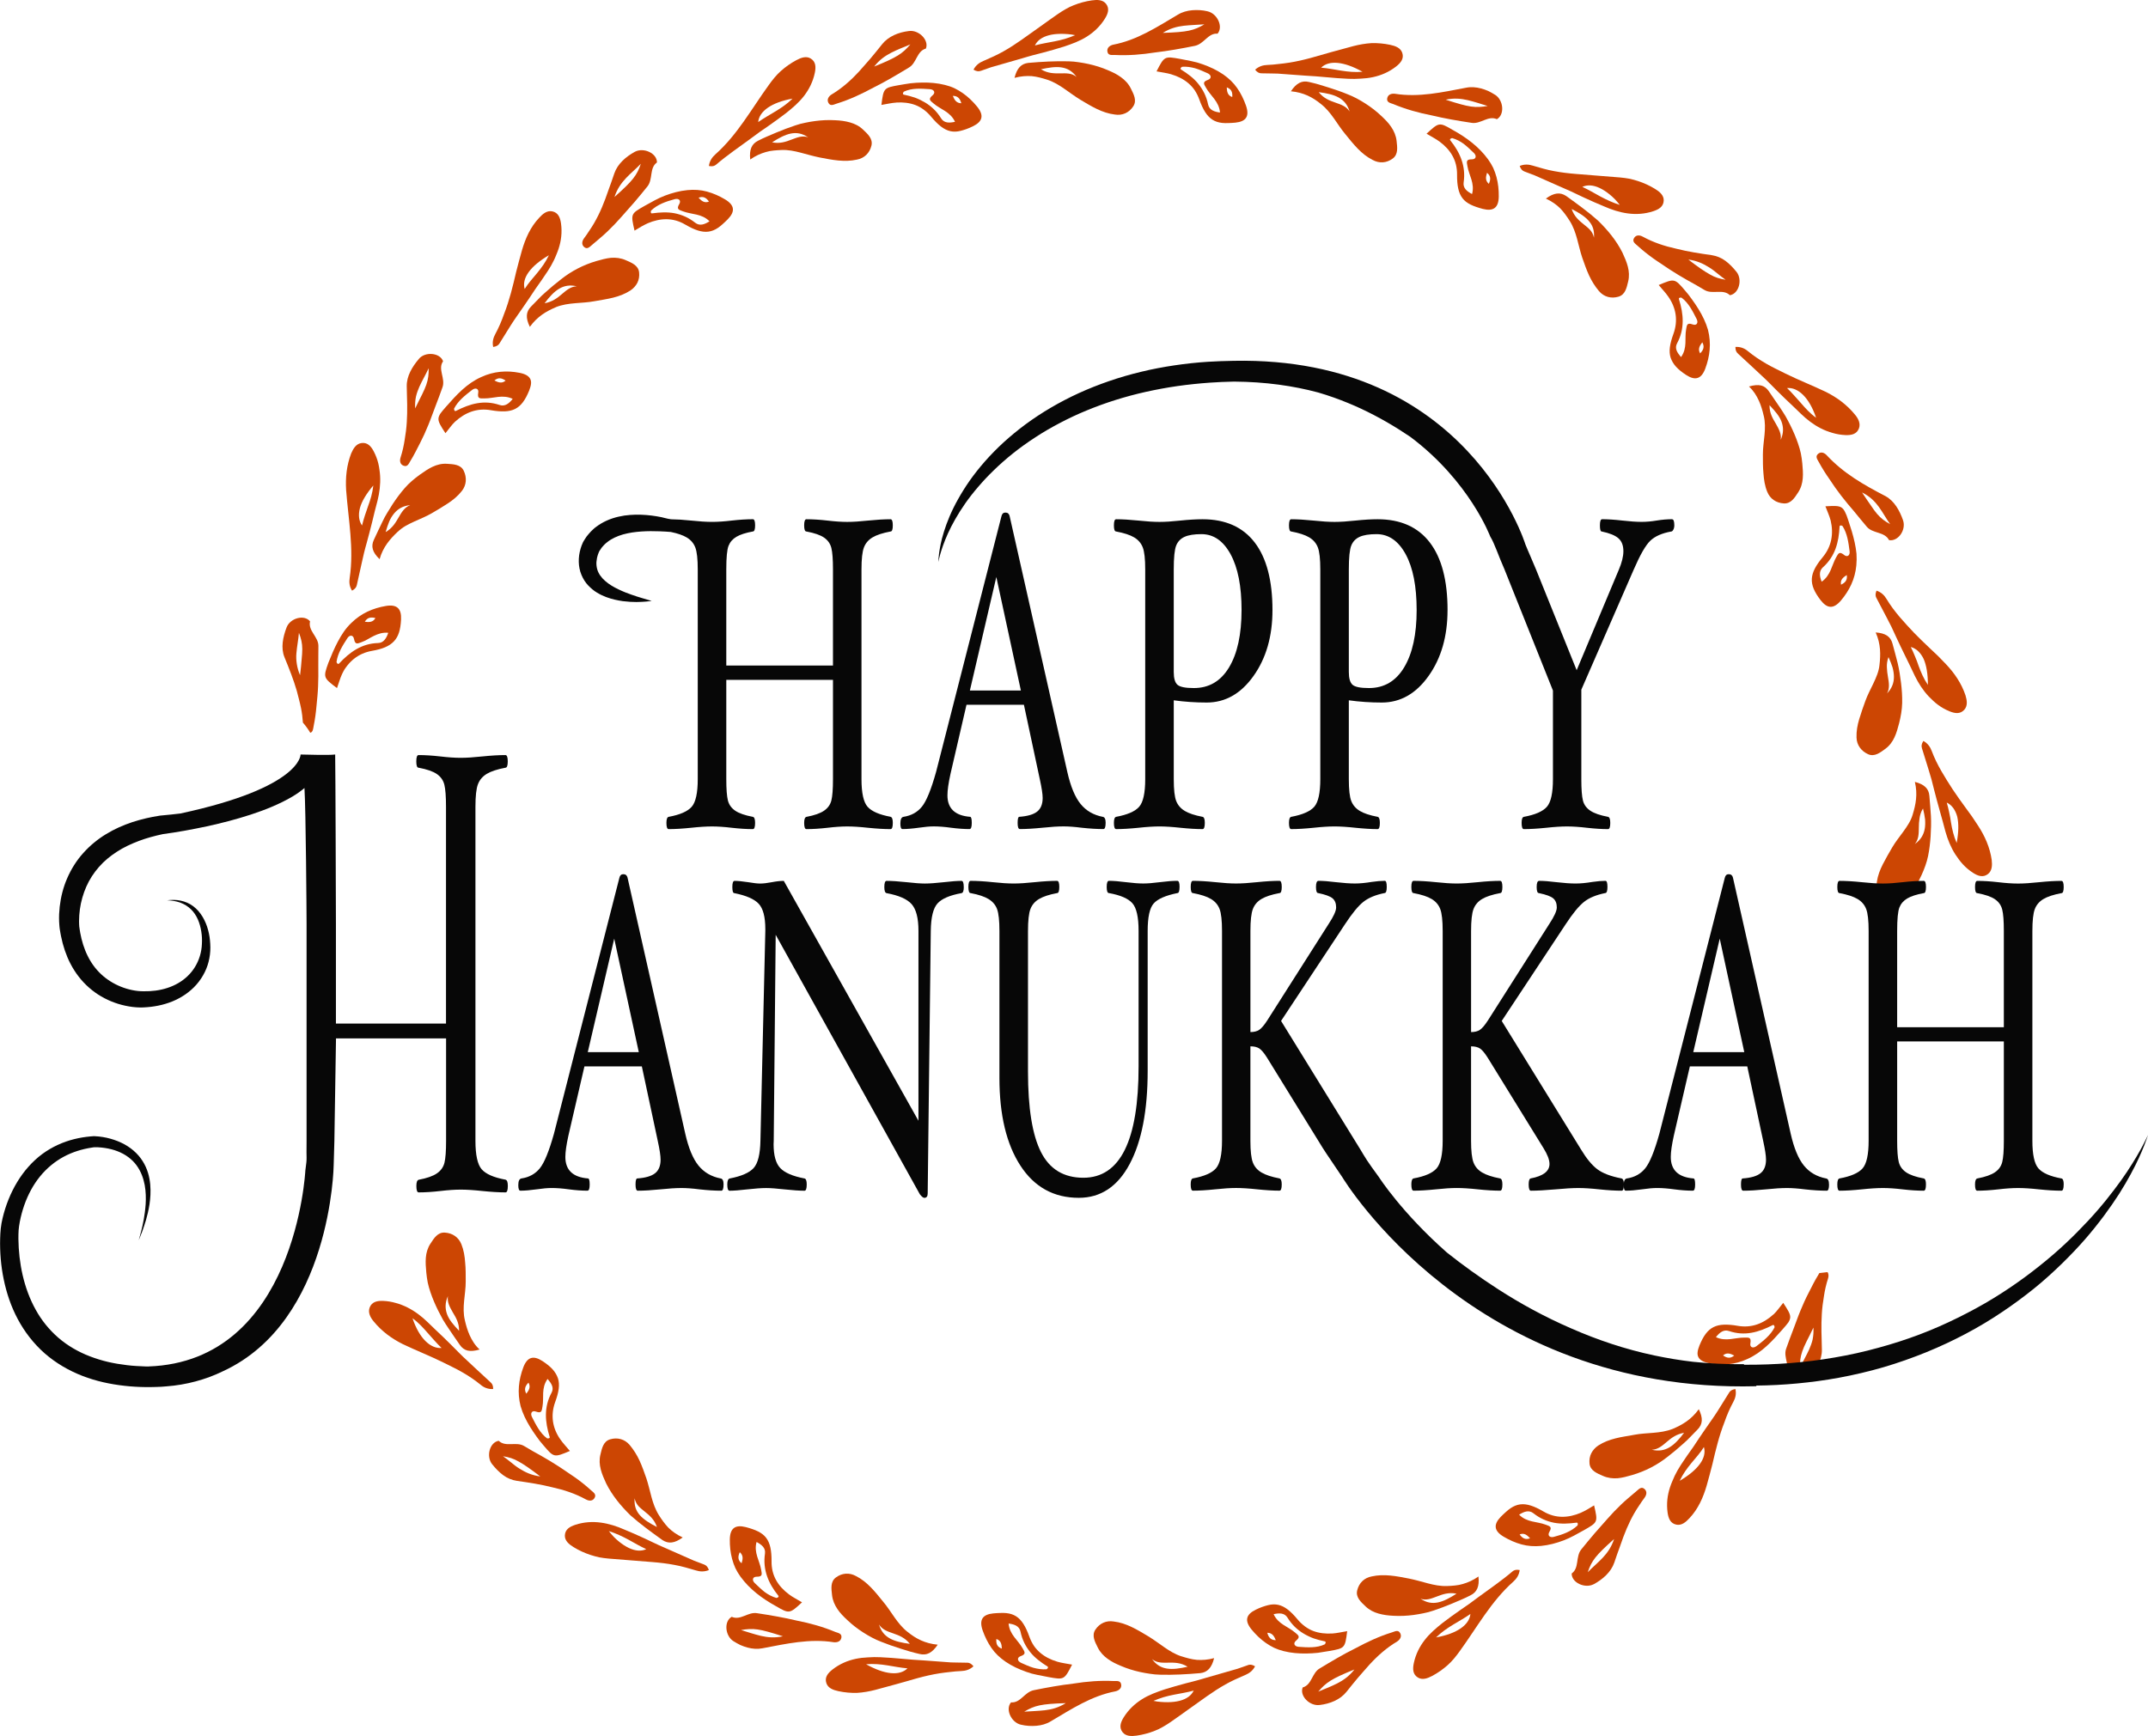 <svg id="_Слой_2" xmlns="http://www.w3.org/2000/svg" width="1080" height="873.08" viewBox="0 0 1080 873.08"><g id="Happy_hanukkah05_92313270"><g id="Happy_hanukkah05_92313270-2"><g><path d="M891.74 660.99c-5.14 4.69-11.11 7.01-18.07 5.79-2.66-.47-4.89-.64-6.89-.57-2.01.07-3.72.46-5.22 1.21-2.99 1.5-5.11 4.43-7.07 9.21-1 2.56-1.33 4.43-.54 5.92.75 1.47 2.49 2.48 5.33 3.03 3.34.66 6.54.84 9.74.52 3.2-.32 6.38-1.16 9.54-2.62 7.32-3.26 12.47-8.99 17.63-14.83 1.32-1.49 2.3-2.62 2.97-3.57.62-.99.93-1.81.95-2.66.02-1.71-1.15-3.56-3.52-7.2-1.82 2.2-3.13 4.19-4.83 5.79zm-8.67 16.05c-1.65 1.21-3.42.59-2.98-1.54.52-3.11-.95-2.79-3.02-2.79-4.66-.07-9.24 2.17-14.32-.23 1.78-2.23 3.8-4.01 6.6-3.07 7.94 2.69 14.88.61 21.93-2.98.56-.29.99.26.95 1.15-2.04 3.99-5.64 6.76-9.16 9.47zm-16.74 4.63c1.87-1.61 3.64-.96 5.63.06-1.91 1.6-3.66 1.32-5.63-.06z" fill="#cc4603" fill-rule="evenodd"/><path d="M914.74 640.26c-.2.34-.38.69-.57 1.01-1.81 2.89-3.26 5.94-4.8 8.91-1.55 2.98-2.93 6.03-4.19 9.14-1.3 3.1-2.36 6.34-3.6 9.47-1.23 3.14-2.39 6.33-3.53 9.54-.78 2.2-.18 4.44.29 6.65.46 2.21.84 4.42-.59 6.38 1.42 4.29 8.98 5.08 12.18 1.21 3.37-3.94 6.17-8.63 6.1-13.71.0-3.01-.2-6.14-.22-9.15-.04-3.03.0-6.03.19-8.99.17-2.97.57-5.88 1.06-8.82.44-2.97 1.1-5.92 2.05-8.85.36-1.12.39-2.37-.26-3.27-1.37.18-2.74.34-4.11.48zm-3.35 33.36c-.42 1.78-1.02 3.41-1.73 4.99-1.4 3.15-3.19 6.04-4.65 9.3-.06-3.1.16-5.39 1.16-8.28.5-1.44 1.19-3.03 2.14-4.95.46-.96 1.04-1.98 1.59-3.15.57-1.17 1.19-2.44 1.88-3.85.12 2.16-.03 4.13-.4 5.93z" fill="#cc4603" fill-rule="evenodd"/></g><g><path d="M841.02 718.62c-6.28 2.48-13.02 1.77-19.28 2.96-1.56.32-3.16.57-4.76.83-1.59.27-3.16.58-4.69.97-3.07.77-5.99 1.85-8.67 3.59-1.58 1.04-2.76 2.4-3.54 3.92-.77 1.54-1.07 3.32-.87 5.21.38 3.55 3.78 4.86 6.71 6.15 2.48 1.1 4.96 1.37 7.45 1.19 2.42-.24 4.85-.91 7.27-1.61 6.62-1.93 12.67-5.08 17.93-9.27 2.68-2.05 5.25-4.24 7.78-6.51l1.89-1.72 1.79-1.81 3.56-3.65c2.51-2.57 2.77-5.63.56-10.15-3.78 5.23-8.3 7.86-13.13 9.9zm-10.52 10.49c3.08-.1 5.2-1.97 7.51-3.92 2.28-1.98 4.87-3.93 8.73-4.61-4.81 6.41-9.25 10.2-16.23 8.53z" fill="#cc4603" fill-rule="evenodd"/><path d="M869.34 700.46l-5.75 9.22c-1.94 3.08-4.11 5.97-6.15 8.99-2.06 2.99-4.11 6.02-6.11 9.08-2.13 2.95-4.21 5.95-6.22 9.02-1.13 1.73-2.17 3.54-3.08 5.42-.46.95-.88 1.91-1.26 2.89-.4.96-.78 1.92-1.1 2.91-1.3 3.95-1.84 8.2-1.22 12.7.41 2.88 1.37 5.46 4.39 6.08 2.64.55 4.77-1.24 6.58-3.21 4.42-4.67 6.93-10.42 8.67-16.37 1.02-3.61 1.98-7.18 2.88-10.76.85-3.66 1.7-7.26 2.68-10.8.97-3.54 2.07-7.01 3.4-10.39 1.21-3.48 2.65-6.87 4.44-10.16.99-1.83 1.64-3.94 1.07-6.51-1.83.27-2.65.93-3.22 1.87zm-12.62 27.29c1.59 5.52-2.97 11.56-12.18 16.98 1.63-3.46 3.71-6.28 5.89-8.93 2.18-2.66 4.49-5.12 6.29-8.05z" fill="#cc4603" fill-rule="evenodd"/><path d="M794.91 760.77c-3.19 1.36-6.37 2.1-9.53 2.06-3.14-.04-6.25-.85-9.38-2.69-4.71-2.74-8.33-3.98-11.63-3.56-1.64.21-3.21.83-4.8 1.89-.79.53-1.59 1.16-2.4 1.91-.81.75-1.7 1.52-2.58 2.44-3.76 3.88-3.49 7.08 1.43 10.01 2.88 1.7 5.88 3.04 9.04 3.9 3.17.86 6.37 1.06 9.83.74 3.92-.39 7.65-1.4 11.26-2.76 3.61-1.37 6.93-3.32 10.35-5.21 6.89-3.94 6.98-3.94 5-12.41-2.43 1.5-4.47 2.72-6.6 3.67zm-13.61 12.14c-1.98.56-3.4-.6-2.29-2.48 1.59-2.68.08-2.9-1.89-3.65-4.35-1.65-9.38-1.03-13.33-5.01 2.41-1.52 4.9-2.53 7.21-.71 3.27 2.59 6.74 4.05 10.4 4.77 3.63.67 7.36.47 11.26-.06.61-.09.85.58.51 1.41-3.25 3.1-7.51 4.58-11.87 5.73zm-17.24-1.22c2.29-.9 3.73.3 5.25 1.94-2.32.89-3.87.03-5.25-1.94z" fill="#cc4603" fill-rule="evenodd"/><path d="M801.32 796.75c4.55-2.49 8.69-6.09 10.34-10.9.98-2.9 1.96-5.75 3.01-8.55.98-2.88 2.02-5.72 3.19-8.47 1.17-2.74 2.47-5.41 3.96-7.98.75-1.29 1.54-2.54 2.39-3.78.83-1.27 1.68-2.54 2.61-3.77 1-1.32 1.5-3.11.07-4.42-1.67-1.51-2.93.11-4.1 1.06-2.58 2.22-5.21 4.33-7.63 6.65-2.43 2.31-4.75 4.74-6.97 7.27-2.18 2.59-4.5 4.98-6.68 7.58-2.19 2.57-4.35 5.2-6.5 7.86-.73.91-1.15 1.95-1.41 3.04-.28 1.07-.43 2.18-.59 3.28-.34 2.2-.8 4.32-2.78 5.73-.08 4.58 6.64 7.71 11.1 5.37zm-3.01-6.04c1.99-5.87 3.94-8.39 13.25-16.71-2.64 8.13-8.31 11.56-13.25 16.71z" fill="#cc4603" fill-rule="evenodd"/></g><g><path d="M727.6 797.65c-3.35.13-6.55-.53-9.69-1.35-3.14-.84-6.19-1.73-9.4-2.39-6.41-1.24-12.62-2.49-18.84-1.09-3.74.7-6.37 3.28-7.28 7-.86 3.49 1.88 5.86 4.19 8.06 1.95 1.87 4.19 2.95 6.58 3.63 2.39.67 4.93.99 7.42 1.1 3.43.2 6.82.03 10.16-.41 1.67-.23 3.34-.52 4.98-.86.83-.17 1.65-.36 2.47-.56.81-.22 1.61-.48 2.41-.74 3.19-1.04 6.36-2.27 9.5-3.57 3.11-1.33 6.29-2.59 9.31-4.17 3.21-1.6 4.49-4.42 3.95-9.44-2.65 1.86-5.26 3.02-7.85 3.76-1.29.4-2.6.63-3.92.76-1.32.15-2.64.23-3.96.27zm-13.41 6.37c2.97 1.05 5.54-.1 8.38-1.15 2.82-1.08 5.85-2.17 9.77-1.37-6.75 4.3-12.1 6.58-18.14 2.52z" fill="#cc4603" fill-rule="evenodd"/><path d="M760.45 790.31c-5.52 4.72-11.51 8.76-17.38 13.09l-4.41 3.26-4.49 3.1c-2.98 2.08-5.95 4.23-8.87 6.46-3.25 2.59-6.44 5.29-8.99 8.6-2.56 3.3-4.52 7.15-5.46 11.61-.6 2.86-.58 5.62 2.04 7.23 2.29 1.4 4.9.43 7.26-.83 2.84-1.52 5.38-3.33 7.69-5.37 2.3-2.02 4.26-4.5 6.08-7.02 8.82-12.16 15.82-25.11 26.98-35.01 1.54-1.41 2.86-3.19 3.19-5.82-1.8-.35-2.8.0-3.64.7zm-21.14 21.39c-.51 5.48-6.74 9.9-17.26 11.79 5.43-5.32 11.69-7.86 17.26-11.79z" fill="#cc4603" fill-rule="evenodd"/><path d="M669.9 821.51c-3.45.22-6.69-.16-9.63-1.26-2.94-1.13-5.62-3.13-7.9-5.86-3.47-4.18-6.45-6.57-9.68-7.28-1.62-.36-3.3-.3-5.15.17-1.84.46-3.89 1.14-6.19 2.29-4.86 2.38-5.7 5.48-2.1 9.92 2.12 2.58 4.47 4.85 7.14 6.73 1.33.94 2.75 1.78 4.25 2.51 1.5.69 3.06 1.22 4.74 1.65 3.81.96 7.66 1.26 11.51 1.2 1.92-.04 3.86-.13 5.78-.35 1.91-.27 3.81-.58 5.73-.92 7.82-1.37 7.87-1.44 8.95-9.97-2.82.46-5.13 1.03-7.46 1.18zm-16.94 6.71c-2.05-.14-2.99-1.71-1.3-3.11 2.41-1.99 1.07-2.71-.52-4.08-3.51-3.02-8.43-4.13-10.78-9.22 2.78-.63 5.47-.74 7 1.76 2.17 3.54 4.93 6.1 8.12 8.01 1.59.95 3.3 1.77 5.08 2.42 1.76.6 3.61 1.08 5.53 1.47.61.13.59.83.0 1.5-4.08 1.93-8.67 1.55-13.13 1.25zm-15.77-7.07c2.48.06 3.41 1.65 4.27 3.71-2.48.06-3.66-1.4-4.27-3.71z" fill="#cc4603" fill-rule="evenodd"/><path d="M663.55 857.48c5.18-.62 10.28-2.65 13.47-6.64 1.91-2.4 3.81-4.77 5.75-7.06.97-1.15 1.94-2.27 2.94-3.37.99-1.13 1.97-2.28 2.99-3.38 4.07-4.41 8.5-8.34 13.77-11.48 1.38-.9 2.46-2.45 1.56-4.16-1.05-2-2.76-.82-4.22-.41-6.51 2-12.56 4.89-18.49 8.07-6 2.96-11.82 6.45-17.69 9.99-4.04 2.24-3.96 8.3-8.65 9.62-1.65 4.29 3.58 9.51 8.56 8.81zm-.75-6.71c3.94-4.61 6.6-6.46 18.19-11.15-2.62 3.39-5.57 5.42-8.65 7-1.54.79-3.12 1.47-4.7 2.15-1.58.7-3.22 1.24-4.84 2z" fill="#cc4603" fill-rule="evenodd"/></g><g><path d="M594.02 833.01c-3.2-1.03-5.97-2.74-8.64-4.59-2.67-1.85-5.22-3.76-8.01-5.48-5.6-3.35-11.02-6.7-17.36-7.45-3.75-.63-7.11.88-9.25 4.07-1.99 2.98-.23 6.15 1.19 9.01 1.19 2.42 2.93 4.21 4.94 5.67 1.01.73 2.08 1.38 3.19 1.98 1.11.57 2.26 1.06 3.41 1.56 3.16 1.37 6.4 2.37 9.69 3.1 1.64.36 3.31.66 4.97.9 1.67.25 3.35.44 5.03.46 6.72.19 13.54-.19 20.32-.79 3.56-.41 5.73-2.63 6.95-7.54-3.12.85-5.97 1.05-8.67.87-2.7-.26-5.25-.99-7.76-1.79zm-14.78 1.38c2.42 2.03 5.24 1.82 8.26 1.8 3.02-.05 6.24-.05 9.64 2.05-7.82 1.72-13.62 2.07-17.9-3.85z" fill="#cc4603" fill-rule="evenodd"/><path d="M627.4 837.45l-5.13 1.79-5.21 1.5-10.49 3.01c-1.75.49-3.5 1.08-5.26 1.51l-5.28 1.36c-3.52.94-7.04 1.95-10.55 3.04-3.94 1.33-7.86 2.73-11.39 4.98-3.53 2.23-6.69 5.17-9.1 9.04-1.54 2.48-2.46 5.08-.56 7.49 1.67 2.1 4.45 2.08 7.1 1.71 3.18-.46 6.19-1.28 9.04-2.41 1.42-.53 2.82-1.22 4.17-2.01 1.35-.77 2.66-1.6 3.95-2.49 3.1-2.14 6.12-4.33 9.13-6.48 3-2.14 6-4.22 9.01-6.41 3.02-2.13 6.09-4.13 9.26-5.92 3.18-1.82 6.5-3.24 9.96-4.76 1.93-.8 3.78-2.04 4.99-4.39-1.57-.94-2.62-.95-3.66-.58zm-27.21 12.78c-1.19 2.51-3.61 4.24-7.05 5.13-1.73.45-3.71.69-5.92.71-1.1.01-2.26-.03-3.48-.13-.6-.05-1.23-.11-1.86-.19-.63-.11-1.28-.23-1.93-.36 1.73-.7 3.45-1.36 5.16-1.86 1.71-.5 3.4-.89 5.09-1.22 3.37-.67 6.71-1.17 10-2.08z" fill="#cc4603" fill-rule="evenodd"/><path d="M531.61 835.7c-3.32-.99-6.24-2.46-8.62-4.51-1.19-1.03-2.26-2.18-3.17-3.52-.91-1.38-1.67-2.91-2.28-4.59-1.84-5.13-3.83-8.4-6.62-10.19-1.4-.89-3-1.42-4.89-1.62-.95-.1-1.97-.12-3.07-.07-1.1.04-2.28.07-3.55.21-5.37.55-7.22 3.17-5.33 8.59 1.12 3.16 2.55 6.11 4.42 8.8 1.86 2.71 4.2 4.9 7.06 6.88 3.25 2.22 6.76 3.83 10.4 5.11.91.32 1.83.62 2.75.89.93.23 1.87.45 2.81.65 1.89.41 3.79.77 5.71 1.12 7.81 1.41 7.89 1.37 11.81-6.27-2.81-.54-5.17-.81-7.42-1.47zm-18.22.56c-1.88-.84-2.23-2.64-.17-3.36 2.94-1.03 1.93-2.18.9-4.01-2.27-4.05-6.53-6.8-7-12.39 2.82.38 5.38 1.2 5.98 4.08.84 4.07 2.56 7.43 4.91 10.33 1.17 1.48 2.51 2.74 3.96 3.9 1.45 1.17 3.03 2.26 4.7 3.3.52.33.28.98-.51 1.4-2.24.16-4.42-.18-6.54-.75-2.13-.62-4.18-1.59-6.23-2.49zm-12.43-11.98c2.34.77 2.66 2.62 2.77 4.85-2.35-.81-2.98-2.45-2.77-4.85z" fill="#cc4603" fill-rule="evenodd"/><path d="M513.4 867.4c2.53.61 5.18.75 7.73.53 2.55-.23 5.01-.9 7.19-2.24 10.45-6.18 20.51-12.82 32.52-15.09 1.62-.38 3.16-1.46 2.89-3.37-.3-2.23-2.31-1.76-3.82-1.8-6.8-.34-13.47.21-20.14 1.27-6.65.78-13.29 1.97-20.02 3.34-2.3.49-3.92 2.03-5.6 3.52-1.67 1.47-3.38 2.8-5.81 2.61-3 3.46.13 10.18 5.06 11.24zm1.57-6.56c5.28-3.13 8.4-3.9 20.89-4.3-3.61 2.28-7.08 3.17-10.51 3.58-3.43.39-6.84.46-10.38.72z" fill="#cc4603" fill-rule="evenodd"/></g><g><path d="M456.33 820.74c-5.3-4.16-8.09-10.23-12.22-15.13-4.1-5.07-8.04-10.11-13.72-12.97-3.33-1.84-6.98-1.59-10.08.68-2.89 2.12-2.32 5.7-1.97 8.87.29 2.69 1.31 4.96 2.7 7.03 1.37 2.1 3.17 3.85 4.99 5.56 2.49 2.37 5.19 4.43 8.04 6.25 2.85 1.82 5.81 3.45 8.95 4.64 3.12 1.26 6.32 2.37 9.56 3.4l4.87 1.5c1.62.52 3.3.84 4.94 1.26 3.49.85 6.28-.49 9.08-4.68-6.42-.61-11-3.06-15.13-6.43zm-14.37-3.73c3.3 5.21 10.61 3.46 15.52 9.72-7.93-1.05-13.47-2.83-15.52-9.72z" fill="#cc4603" fill-rule="evenodd"/><path d="M486.22 836.21l-5.43-.09-2.73-.06-2.71-.2-10.87-.8c-7.31-.35-14.49-1.31-21.84-1.61-2.06-.11-4.16-.07-6.26.08-2.06.08-4.13.32-6.18.75-4.08.88-8.04 2.55-11.63 5.36-2.3 1.8-4.06 3.92-3.08 6.84.84 2.55 3.46 3.49 6.08 4.05 3.16.67 6.26.94 9.33.86 3.1-.19 6.17-.73 9.19-1.51 7.29-1.92 14.31-3.91 21.46-5.96 3.56-.96 7.12-1.78 10.72-2.35 1.8-.3 3.6-.48 5.43-.69 1.84-.23 3.69-.4 5.57-.47 2.08-.08 4.24-.6 6.19-2.4-1.15-1.43-2.14-1.8-3.25-1.82zm-29.95 2.84c-3.92 3.9-11.5 3.16-20.81-2.06 7.62-.7 14 1.5 20.81 2.06z" fill="#cc4603" fill-rule="evenodd"/><path d="M396.8 801.92c-5.57-4.13-8.96-9.47-8.87-16.72.03-5.44-.71-9.18-2.73-11.81-2.01-2.64-5.34-4.08-10.27-5.39-5.26-1.3-7.89.53-7.98 6.25-.04 3.34.3 6.59 1.14 9.75.42 1.57.96 3.14 1.65 4.64.71 1.47 1.57 2.91 2.58 4.31 4.63 6.34 10.89 10.98 17.68 14.74 6.86 3.99 6.95 3.98 13.25-1.85-2.45-1.47-4.58-2.53-6.46-3.92zm-17.31-5.74c-1.48-1.42-1.18-3.24 1-3.22 3.12.03 2.56-1.38 2.22-3.46-.75-4.57-3.8-8.6-2.32-14.01 2.52 1.32 4.65 2.96 4.23 5.86-1.21 8.17 1.81 15.1 6.71 21.14.39.49-.07 1.01-.96 1.15-2.15-.63-4.1-1.66-5.88-2.97-1.75-1.37-3.38-2.94-4.99-4.49zm-7.53-15.55c1.86 1.65 1.57 3.41.91 5.56-1.95-1.53-1.92-3.4-.91-5.56z" fill="#cc4603" fill-rule="evenodd"/><path d="M368.81 825.4c1.1.69 2.25 1.34 3.41 1.91 1.19.52 2.42.96 3.65 1.29 2.48.66 5.03.86 7.53.35 11.96-2.26 23.66-4.95 35.75-3.04 1.65.19 3.46-.28 3.87-2.17.47-2.19-1.57-2.47-2.98-2.98-6.29-2.62-12.73-4.42-19.36-5.71-6.51-1.56-13.18-2.7-19.96-3.73-4.56-.84-8.37 3.81-12.81 1.81-4.02 2.22-3.37 9.59.89 12.27zm3.74-5.62c1.51-.27 2.82-.41 4.15-.48 1.34-.08 2.67-.02 4.19.19 3.04.44 6.81 1.52 12.75 3.44-4.18.91-7.74.55-11.11-.23-3.35-.81-6.59-1.9-9.98-2.93z" fill="#cc4603" fill-rule="evenodd"/></g><g><path d="M331.26 761.96c-3.57-5.7-4.19-12.25-6.26-18.44-1.08-3.06-2.13-6.11-3.45-8.96-1.32-2.85-2.95-5.46-5.02-7.93-2.49-2.87-6.06-3.84-9.76-2.76-3.45 1.02-4.13 4.56-4.88 7.65-1.27 5.23.76 9.88 2.88 14.52 3.08 6.14 7.4 11.34 12.22 16.06 5.02 4.47 10.56 8.47 16.09 12.44 3 1.97 6.08 1.66 10.17-1.32-2.94-1.36-5.26-3.01-7.19-4.9-1.87-1.97-3.39-4.13-4.8-6.36zm-12.19-8.47c.3 1.53.97 2.77 1.87 3.85.94 1.04 2.08 1.94 3.26 2.89 2.36 1.9 4.83 3.96 6.1 7.73-3.57-1.82-6.5-3.62-8.5-5.85-1-1.12-1.76-2.33-2.23-3.75-.45-1.44-.63-3.05-.49-4.87z" fill="#cc4603" fill-rule="evenodd"/><path d="M353.99 786.81l-5.08-1.93-4.97-2.19-9.98-4.41c-3.39-1.4-6.59-3.08-9.91-4.59-3.31-1.53-6.66-3.01-10.06-4.41-7.53-3.31-16-5.3-24.74-2.42-2.79.93-5.12 2.27-5.24 5.38-.07 2.67 2.09 4.43 4.37 5.84 2.74 1.69 5.59 2.97 8.51 3.93 1.47.48 2.94.88 4.44 1.21 1.53.28 3.08.48 4.64.62 7.4.59 14.82 1.18 22.2 1.77 3.69.3 7.32.73 10.91 1.41 3.61.64 7.07 1.68 10.69 2.74 1.99.63 4.2.87 6.65-.15-.6-1.73-1.4-2.42-2.44-2.8zm-29.05-7.71c-2.53 1.16-5.5.94-8.73-.58-1.61-.76-3.29-1.84-5-3.24-.85-.7-1.73-1.46-2.58-2.34-.84-.89-1.67-1.87-2.51-2.92 3.58 1.14 6.77 2.64 9.8 4.28 3.02 1.64 5.91 3.4 9.02 4.8z" fill="#cc4603" fill-rule="evenodd"/><path d="M281.74 723.91c-3.97-5.64-5.02-12.12-2.6-18.78 1.86-5.09 2.42-8.83 1.39-11.97-.54-1.55-1.38-3.03-2.65-4.45-1.27-1.42-2.96-2.78-5.11-4.19-4.55-2.97-7.67-2.13-9.67 3.19-2.32 6.23-3.08 12.64-1.36 19.44 1.08 3.78 2.79 7.21 4.8 10.5 1.01 1.64 2.09 3.23 3.22 4.81l1.73 2.34c.59.77 1.24 1.49 1.87 2.23 5.14 6.03 5.23 6.05 13.18 2.69-1.83-2.2-3.49-3.89-4.8-5.82zm-14.29-11.32c-.92-1.82-.03-3.42 2.03-2.67 2.95 1.07 2.9-.44 3.27-2.5.85-4.55-.76-9.27 2.57-13.93 1.85 2.17 3.39 4.35 1.99 6.95-3.91 7.25-3.3 14.67-.94 22.19.2.58-.41.92-1.3.75-3.6-2.68-5.59-6.82-7.62-10.78zm-1.74-17.23c1.23 2.15.28 3.78-1.08 5.57-1.21-2.18-.62-3.86 1.08-5.57z" fill="#cc4603" fill-rule="evenodd"/><path d="M247.46 736.39c1.62 2.03 3.44 3.95 5.49 5.47 2.03 1.53 4.44 2.52 6.96 2.9 6.1.87 12.04 1.78 17.76 3.23 5.87 1.29 11.52 3.14 16.9 6.09 1.44.79 3.27 1.01 4.31-.63 1.2-1.9-.56-2.92-1.69-3.94-2.52-2.3-5.15-4.4-7.88-6.35-1.37-.98-2.76-1.92-4.17-2.83-1.4-.93-2.75-1.9-4.17-2.8-2.81-1.83-5.69-3.57-8.65-5.25l-4.46-2.49c-1.49-.83-2.91-1.73-4.38-2.58-3.99-2.35-9.21.77-12.73-2.6-4.56.74-6.43 7.86-3.3 11.79zm5.44-4.02c3.04.51 5.22 1.14 7.86 2.66 2.68 1.47 5.92 3.71 10.88 7.5-4.27-.55-7.52-2.07-10.44-3.92-1.49-.91-2.81-1.97-4.15-3.06-1.34-1.08-2.69-2.16-4.15-3.18z" fill="#cc4603" fill-rule="evenodd"/></g><g><path d="M233.74 664c-1.61-6.44.44-13.07.42-19.49.0-3.23.03-6.43-.28-9.53-.22-3.16-.7-6.27-1.9-9.23-1.41-3.52-4.47-5.62-8.35-5.85-3.61-.21-5.44 2.88-7.18 5.52-2.95 4.47-2.57 9.5-2.11 14.55.16 1.73.41 3.43.73 5.11.34 1.67.85 3.26 1.37 4.86 1.08 3.18 2.41 6.27 3.91 9.29.75 1.51 1.54 3.01 2.37 4.49.86 1.45 1.8 2.86 2.74 4.28 1.88 2.83 3.83 5.62 5.77 8.42 1.02 1.47 2.27 2.41 3.86 2.81 1.63.37 3.61.19 6.05-.52-2.39-2.2-3.85-4.68-4.98-7.14-1.12-2.48-1.84-5-2.43-7.56zm-8.53-12.15c-.47 3.08.96 5.51 2.44 8.15 1.55 2.59 3.24 5.33 3.17 9.29-2.76-2.92-5.03-5.52-6.05-8.36-1.02-2.84-1.04-5.76.44-9.09z" fill="#cc4603" fill-rule="evenodd"/><path d="M246.6 695.15c-2.66-2.42-5.3-4.89-7.96-7.37l-3.98-3.73c-1.33-1.25-2.69-2.47-3.94-3.79-2.54-2.59-5.12-5.16-7.75-7.71-2.61-2.55-5.37-5.01-7.93-7.59-2.95-2.86-6.29-5.45-10.05-7.35-1.87-.96-3.87-1.73-5.94-2.3-2.03-.6-4.17-.97-6.42-1.06-2.88-.11-5.58.38-6.74 3.26-.99 2.5.26 5 1.99 7.06 4.08 5.01 9.08 8.63 14.61 11.4 6.78 3.24 13.77 5.97 20.3 9.2 3.22 1.65 6.63 3.18 9.78 5.04 3.17 1.83 6.22 3.87 9.11 6.23 1.57 1.34 3.63 2.27 6.28 2.14.02-1.82-.52-2.73-1.37-3.43zm-24.58-17.23c-5.51.47-11.18-4.72-14.61-14.93 3.09 2.22 5.4 4.83 7.66 7.42 2.32 2.55 4.47 5.16 6.95 7.51z" fill="#cc4603" fill-rule="evenodd"/></g><g><path d="M172 338.97c.37-.78.76-1.53 1.19-2.25.45-.71.94-1.38 1.45-2.02 1.02-1.28 2.16-2.43 3.4-3.41 2.5-1.98 5.46-3.34 8.95-3.95 5.34-.93 8.76-2.35 11.05-4.78 2.33-2.42 3.35-5.88 3.61-11.02.26-5.43-2.04-7.72-7.62-6.79-6.53 1.11-12.43 3.66-17.42 8.57-2.92 2.77-4.94 5.99-6.75 9.38-1.8 3.39-3.29 6.97-4.74 10.6-2.68 7.45-2.57 7.56 4.32 12.76.96-2.69 1.57-4.98 2.56-7.09zm2.67-18.03c1.1-1.71 2.92-1.75 3.33.42.57 3.09 1.85 2.29 3.8 1.59 2.18-.77 4.03-2.11 6.18-3.15 2.14-1.04 4.44-1.82 7.24-1.56-.46 1.35-1.03 2.61-1.84 3.54-.81.94-1.8 1.57-3.27 1.61-8.24.24-14.21 4.52-19.62 10.31-.43.46-1.03.1-1.29-.75.59-4.44 3.06-8.27 5.47-12.01zm14.09-10.1c-1.22 2.14-3.12 2.14-5.34 1.86 1.27-2.15 3.02-2.48 5.34-1.86z" fill="#cc4603" fill-rule="evenodd"/><path d="M149.25 347.55c.41 1.42.78 2.85 1.11 4.29.35 1.44.73 2.91 1.01 4.37.47 2.36.76 4.77.93 7.22 1.36 1.52 2.59 3.24 3.71 5.1 1.4-.41 1.42-2.07 1.68-3.34.68-3.34 1.14-6.67 1.43-10.03.33-3.34.68-6.66.81-10.02.14-3.36.16-6.74.11-10.13-.06-3.4.08-6.76.05-10.17.0-4.65-5.32-7.6-4.2-12.35-2.94-3.59-10.01-1.64-11.8 3.06-1.83 4.85-2.99 10.19-1.07 14.96 2.35 5.73 4.59 11.34 6.23 17.03zm-.22-18.99c.27-3.43.98-6.75 1.27-10.31 1.1 2.89 1.66 5.11 1.68 8.16.03 1.53-.14 3.25-.33 5.38-.15 2.14-.41 4.68-.78 7.79-.85-1.99-1.36-3.88-1.64-5.7-.28-1.83-.37-3.6-.2-5.31z" fill="#cc4603" fill-rule="evenodd"/></g><g><path d="M199.93 267.48c1.22-1.14 2.5-2.12 3.92-2.95 1.43-.82 2.91-1.54 4.4-2.22 2.99-1.36 6.04-2.56 8.8-4.17 2.82-1.6 5.48-3.24 8.15-4.98 2.65-1.75 5.07-3.74 7.03-6.26 2.35-2.98 2.56-6.74.93-10.15-1.54-3.2-5.21-3.28-8.42-3.5-5.33-.33-9.48 2.53-13.61 5.45-1.42 1.01-2.77 2.08-4.05 3.2-1.29 1.12-2.52 2.3-3.59 3.57-2.21 2.53-4.2 5.23-6.06 8.05-.92 1.41-1.82 2.85-2.68 4.3l-1.28 2.2-1.14 2.27c-1.5 3.05-2.92 6.14-4.37 9.23-1.5 3.26-.77 6.2 2.9 9.7 1.75-6.21 5.27-10.15 9.06-13.75zm6.3-13.44c-5.78 2.31-5.6 9.68-12.33 13.55.55-1.93 1.13-3.7 1.79-5.29.66-1.59 1.54-2.93 2.48-4.1 1.93-2.31 4.45-3.78 8.06-4.17z" fill="#cc4603" fill-rule="evenodd"/><path d="M179.42 294.2l2.35-10.59 1.21-5.33c.39-1.78.94-3.5 1.4-5.26.95-3.5 1.89-7.03 2.76-10.58l1.29-5.34c.48-1.76.94-3.52 1.38-5.29.99-3.99 1.55-8.19 1.31-12.41-.06-1.05-.17-2.11-.33-3.16-.13-1.03-.32-2.06-.56-3.09-.5-2.06-1.25-4.1-2.3-6.11-1.34-2.56-3.12-4.65-6.19-4.22-2.69.37-4.11 2.77-5.17 5.22-2.31 6.03-2.91 12.2-2.54 18.38 1.14 15.02 3.98 29.4 1.8 44.18-.31 2.05-.27 4.24 1.19 6.47 1.57-.9 2.18-1.78 2.39-2.86zm2.61-29.92c-1.61-2.3-1.95-5.28-1.07-8.75.92-3.45 3.28-7.28 6.73-11.37-.39 3.79-1.43 7.13-2.61 10.35-1.15 3.24-2.24 6.45-3.05 9.77z" fill="#cc4603" fill-rule="evenodd"/><path d="M228.79 212.09c5.14-4.69 11.11-7.01 18.08-5.78 2.66.47 4.88.64 6.89.57 2.01-.08 3.72-.46 5.22-1.21 2.98-1.49 5.11-4.42 7.07-9.21 1-2.56 1.32-4.42.54-5.92-.76-1.47-2.5-2.48-5.32-3.03-3.34-.66-6.55-.84-9.74-.52-3.2.32-6.38 1.16-9.54 2.62-7.32 3.25-12.47 8.99-17.63 14.83-1.32 1.49-2.3 2.62-2.96 3.58-.62.99-.94 1.81-.95 2.66-.02 1.7 1.15 3.56 3.52 7.19 1.82-2.2 3.12-4.19 4.83-5.79zm8.67-16.05c1.65-1.21 3.42-.59 2.98 1.54-.51 3.11.96 2.79 3.03 2.79 4.65.07 9.23-2.17 14.32.23-1.78 2.23-3.81 4.01-6.61 3.07-7.95-2.68-14.88-.61-21.93 2.98-.55.29-.99-.26-.95-1.14 2.04-3.99 5.65-6.76 9.16-9.47zm16.75-4.63c-1.87 1.61-3.64.96-5.63-.06 1.91-1.6 3.65-1.32 5.63.06z" fill="#cc4603" fill-rule="evenodd"/><path d="M210.61 180.51c-3.36 3.94-6.17 8.63-6.1 13.71.0 3.01.2 6.14.22 9.15.03 3.03.0 6.03-.2 8.99-.18 2.97-.56 5.87-1.06 8.82-.45 2.97-1.1 5.91-2.05 8.85-.51 1.57-.39 3.42 1.41 4.16 2.08.86 2.74-1.08 3.53-2.38 1.8-2.89 3.26-5.94 4.81-8.91 1.54-2.98 2.92-6.03 4.18-9.14 1.3-3.09 2.36-6.34 3.6-9.47 1.23-3.14 2.39-6.32 3.54-9.54.78-2.2.18-4.44-.3-6.66-.46-2.2-.84-4.42.59-6.38-1.42-4.29-8.98-5.07-12.18-1.21zm4.91 4.67c.06 3.1-.17 5.39-1.17 8.28-.5 1.44-1.19 3.03-2.14 4.95-.46.97-1.04 1.98-1.59 3.15-.57 1.17-1.2 2.44-1.88 3.85-.12-2.16.03-4.13.4-5.93.42-1.77 1.02-3.41 1.72-4.99 1.4-3.15 3.19-6.03 4.66-9.3z" fill="#cc4603" fill-rule="evenodd"/></g><g><path d="M279.52 154.46c6.28-2.48 13.02-1.77 19.28-2.96 1.55-.31 3.15-.57 4.76-.83 1.59-.27 3.16-.59 4.7-.97 3.07-.77 5.99-1.85 8.67-3.59 1.58-1.04 2.76-2.4 3.55-3.91.76-1.54 1.07-3.32.86-5.21-.38-3.55-3.78-4.86-6.71-6.14-2.48-1.1-4.97-1.37-7.45-1.19-2.43.24-4.85.92-7.27 1.61-6.62 1.93-12.67 5.08-17.92 9.27-2.68 2.05-5.26 4.25-7.79 6.51l-1.89 1.72-1.79 1.81-3.56 3.65c-2.51 2.57-2.77 5.63-.56 10.15 3.78-5.23 8.3-7.86 13.13-9.9zm10.52-10.48c-3.08.1-5.2 1.96-7.51 3.92-2.28 1.98-4.87 3.93-8.72 4.61 4.81-6.41 9.24-10.19 16.23-8.52z" fill="#cc4603" fill-rule="evenodd"/><path d="M251.19 172.63l5.75-9.23c1.94-3.08 4.11-5.97 6.15-8.99 2.07-2.99 4.11-6.02 6.12-9.09 2.12-2.95 4.2-5.95 6.21-9.01 1.13-1.72 2.18-3.54 3.08-5.42.46-.94.88-1.91 1.26-2.89.4-.96.78-1.92 1.1-2.91 1.3-3.95 1.84-8.21 1.22-12.7-.41-2.88-1.37-5.46-4.39-6.09-2.64-.55-4.77 1.23-6.58 3.21-4.42 4.66-6.94 10.42-8.67 16.37-1.02 3.61-1.98 7.18-2.89 10.76-.84 3.65-1.7 7.26-2.68 10.81-.98 3.54-2.07 7.01-3.4 10.38-1.21 3.48-2.65 6.87-4.43 10.16-.99 1.83-1.64 3.94-1.07 6.51 1.83-.27 2.66-.93 3.23-1.87zm12.61-27.29c-1.58-5.52 2.97-11.57 12.18-16.98-1.62 3.46-3.72 6.27-5.89 8.93-2.18 2.66-4.49 5.11-6.29 8.05z" fill="#cc4603" fill-rule="evenodd"/><path d="M325.62 112.31c3.19-1.36 6.38-2.1 9.53-2.06 3.15.04 6.26.85 9.38 2.69 4.71 2.75 8.33 3.98 11.63 3.56 1.65-.21 3.22-.84 4.8-1.89.79-.53 1.59-1.17 2.4-1.91.81-.75 1.69-1.52 2.58-2.45 3.76-3.87 3.49-7.07-1.43-10-2.88-1.71-5.88-3.04-9.04-3.9-3.17-.87-6.37-1.06-9.83-.74-3.93.39-7.65 1.4-11.26 2.76-3.61 1.37-6.93 3.32-10.34 5.21-6.89 3.93-6.98 3.93-5 12.41 2.42-1.5 4.47-2.72 6.59-3.67zm13.61-12.14c1.98-.56 3.4.59 2.29 2.47-1.6 2.67-.08 2.9 1.89 3.65 4.35 1.65 9.38 1.03 13.33 5.01-2.41 1.52-4.9 2.53-7.21.71-3.26-2.58-6.73-4.05-10.4-4.77-3.63-.67-7.36-.47-11.25.06-.62.09-.85-.57-.51-1.4 3.25-3.1 7.51-4.58 11.87-5.73zm17.24 1.21c-2.28.9-3.72-.3-5.24-1.94 2.32-.88 3.86-.03 5.24 1.94z" fill="#cc4603" fill-rule="evenodd"/><path d="M319.21 76.33c-4.55 2.49-8.69 6.08-10.34 10.9-.98 2.89-1.96 5.75-3.01 8.55-.98 2.88-2.02 5.71-3.19 8.46-1.17 2.75-2.47 5.41-3.96 7.98-.75 1.28-1.54 2.54-2.39 3.77-.82 1.27-1.68 2.54-2.61 3.77-1 1.32-1.5 3.12-.07 4.42 1.66 1.51 2.93-.11 4.1-1.07 2.58-2.22 5.21-4.32 7.63-6.65 2.43-2.31 4.74-4.74 6.97-7.27 2.18-2.59 4.5-4.98 6.68-7.57 2.2-2.57 4.36-5.2 6.51-7.87.73-.91 1.14-1.95 1.41-3.04.28-1.07.43-2.18.59-3.28.34-2.2.8-4.32 2.78-5.73.09-4.58-6.64-7.71-11.1-5.37zm3.01 6.03c-1.99 5.86-3.94 8.39-13.26 16.71 2.65-8.12 8.31-11.56 13.26-16.71z" fill="#cc4603" fill-rule="evenodd"/></g><g><path d="M392.93 75.43c3.35-.13 6.55.54 9.69 1.36 3.15.84 6.19 1.72 9.4 2.39 6.41 1.24 12.62 2.49 18.84 1.09 3.74-.7 6.37-3.28 7.29-7.01.85-3.49-1.88-5.86-4.19-8.06-1.95-1.87-4.19-2.95-6.58-3.63-2.38-.68-4.93-1-7.41-1.1-3.43-.21-6.82-.03-10.16.41-1.67.22-3.34.51-4.98.86-.83.17-1.65.36-2.46.56-.81.22-1.61.48-2.41.74-3.2 1.05-6.36 2.26-9.5 3.57-3.12 1.34-6.3 2.59-9.31 4.17-3.21 1.6-4.48 4.42-3.94 9.44 2.64-1.86 5.25-3.02 7.85-3.76 1.28-.4 2.6-.62 3.92-.75 1.32-.14 2.64-.22 3.96-.27zm13.41-6.37c-2.96-1.05-5.54.1-8.38 1.15-2.82 1.08-5.85 2.17-9.76 1.37 6.75-4.3 12.1-6.58 18.14-2.52z" fill="#cc4603" fill-rule="evenodd"/><path d="M360.08 82.78c5.51-4.72 11.51-8.77 17.38-13.09l4.41-3.25 4.49-3.1c2.99-2.08 5.95-4.23 8.87-6.46 3.25-2.59 6.44-5.29 9-8.6 2.56-3.31 4.51-7.15 5.45-11.61.6-2.86.58-5.62-2.04-7.23-2.28-1.4-4.9-.43-7.26.83-2.84 1.52-5.38 3.33-7.69 5.37-2.3 2.02-4.26 4.5-6.08 7.02-8.81 12.17-15.82 25.11-26.98 35.01-1.54 1.4-2.86 3.19-3.2 5.81 1.8.36 2.8.0 3.65-.69zm21.14-21.39c.51-5.49 6.74-9.9 17.26-11.79-5.43 5.32-11.69 7.86-17.26 11.79z" fill="#cc4603" fill-rule="evenodd"/><path d="M450.63 51.57c3.46-.22 6.69.16 9.63 1.26 2.95 1.13 5.63 3.13 7.91 5.86 3.48 4.18 6.45 6.56 9.68 7.28 1.61.36 3.3.3 5.14-.17 1.84-.46 3.89-1.15 6.19-2.29 4.86-2.38 5.7-5.48 2.09-9.91-2.12-2.58-4.47-4.86-7.14-6.73-1.34-.94-2.75-1.78-4.25-2.51-1.49-.69-3.07-1.22-4.74-1.64-3.81-.96-7.66-1.26-11.5-1.2-1.93.04-3.87.13-5.79.36-1.9.26-3.82.59-5.73.92-7.81 1.37-7.87 1.44-8.95 9.97 2.82-.46 5.13-1.03 7.46-1.18zm16.95-6.71c2.04.13 2.99 1.71 1.29 3.1-2.41 1.99-1.07 2.71.53 4.08 3.51 3.02 8.43 4.13 10.77 9.22-2.78.62-5.46.74-7-1.76-2.17-3.54-4.93-6.09-8.12-8-1.6-.95-3.3-1.77-5.08-2.42-1.77-.6-3.62-1.08-5.53-1.48-.6-.12-.6-.82.0-1.5 4.08-1.93 8.67-1.55 13.13-1.25zm15.76 7.07c-2.48-.06-3.41-1.65-4.28-3.71 2.48-.06 3.66 1.4 4.28 3.71z" fill="#cc4603" fill-rule="evenodd"/><path d="M456.98 15.61c-5.17.61-10.28 2.65-13.47 6.65-1.91 2.4-3.81 4.77-5.75 7.06-.97 1.14-1.95 2.27-2.94 3.36-.98 1.13-1.97 2.28-2.99 3.38-4.07 4.41-8.5 8.34-13.76 11.48-1.39.9-2.46 2.45-1.57 4.15 1.05 2 2.75.83 4.21.41 6.52-2 12.56-4.88 18.5-8.07 6-2.97 11.82-6.45 17.68-10 4.05-2.23 3.96-8.3 8.65-9.61 1.65-4.29-3.58-9.51-8.56-8.81zm.75 6.71c-3.94 4.6-6.6 6.47-18.19 11.15 2.61-3.4 5.57-5.42 8.65-7 1.54-.79 3.11-1.47 4.7-2.15 1.58-.7 3.23-1.24 4.84-2z" fill="#cc4603" fill-rule="evenodd"/></g><g><path d="M526.51 40.07c3.2 1.03 5.97 2.74 8.64 4.59 2.67 1.85 5.22 3.76 8.01 5.48 5.61 3.35 11.03 6.71 17.36 7.46 3.76.63 7.12-.89 9.25-4.08 2-2.98.23-6.15-1.19-9.01-1.19-2.42-2.93-4.21-4.94-5.67-1-.73-2.07-1.38-3.19-1.98-1.11-.57-2.26-1.06-3.4-1.56-3.16-1.37-6.4-2.37-9.69-3.1-1.65-.36-3.31-.66-4.98-.9-1.67-.25-3.35-.44-5.03-.46-6.72-.18-13.54.19-20.31.79-3.57.41-5.74 2.63-6.95 7.53 3.12-.85 5.97-1.05 8.66-.87 2.7.26 5.26.99 7.77 1.79zm14.78-1.38c-2.43-2.03-5.24-1.82-8.26-1.8-3.03.05-6.25.04-9.65-2.05 7.81-1.72 13.62-2.07 17.91 3.85z" fill="#cc4603" fill-rule="evenodd"/><path d="M493.13 35.64l5.13-1.8 5.21-1.5 10.48-3.01c1.75-.49 3.5-1.08 5.26-1.52l5.28-1.36c3.52-.94 7.04-1.94 10.55-3.04 3.94-1.33 7.86-2.73 11.4-4.98 3.53-2.23 6.69-5.16 9.1-9.04 1.54-2.48 2.46-5.09.55-7.49-1.67-2.1-4.45-2.08-7.1-1.71-3.19.45-6.19 1.28-9.04 2.4-1.42.54-2.82 1.22-4.16 2.01-1.35.77-2.67 1.6-3.96 2.49-3.1 2.13-6.12 4.33-9.13 6.48-3 2.14-6 4.22-9.01 6.41-3.02 2.13-6.09 4.13-9.27 5.91-3.18 1.82-6.5 3.24-9.96 4.76-1.93.8-3.78 2.04-4.99 4.39 1.57.94 2.63.95 3.66.58zm27.21-12.77c1.19-2.51 3.61-4.24 7.06-5.14 1.72-.45 3.7-.69 5.91-.71 1.1-.01 2.27.03 3.48.13.6.05 1.23.11 1.86.19.63.1 1.28.23 1.93.36-1.74.7-3.45 1.36-5.16 1.86-1.71.5-3.4.88-5.09 1.22-3.37.68-6.71 1.17-10 2.08z" fill="#cc4603" fill-rule="evenodd"/><path d="M588.92 37.38c3.32.99 6.24 2.46 8.62 4.51 1.2 1.03 2.26 2.18 3.17 3.53.91 1.38 1.67 2.9 2.28 4.59 1.84 5.13 3.83 8.4 6.63 10.19 1.4.9 3 1.42 4.9 1.62.95.1 1.96.13 3.06.07 1.1-.04 2.27-.07 3.55-.21 5.37-.55 7.22-3.18 5.33-8.59-1.11-3.16-2.54-6.11-4.42-8.8-1.87-2.71-4.2-4.9-7.05-6.89-3.26-2.22-6.77-3.83-10.41-5.11-.91-.32-1.83-.62-2.75-.89-.93-.23-1.87-.45-2.81-.66-1.88-.41-3.79-.77-5.71-1.12-7.81-1.41-7.89-1.37-11.81 6.27 2.81.54 5.17.81 7.41 1.47zm18.23-.56c1.87.83 2.22 2.64.16 3.37-2.94 1.03-1.93 2.17-.9 4.01 2.27 4.05 6.53 6.8 6.99 12.39-2.82-.38-5.38-1.2-5.98-4.08-.84-4.07-2.56-7.42-4.91-10.32-1.16-1.48-2.51-2.74-3.96-3.91-1.45-1.17-3.03-2.26-4.7-3.29-.52-.33-.28-.98.51-1.41 2.24-.16 4.41.18 6.54.76 2.13.62 4.19 1.59 6.24 2.49zm12.42 11.98c-2.33-.77-2.66-2.62-2.77-4.85 2.35.81 2.98 2.45 2.77 4.85z" fill="#cc4603" fill-rule="evenodd"/><path d="M607.13 5.68c-2.54-.61-5.19-.75-7.74-.53-2.55.23-5.01.9-7.19 2.24-10.45 6.19-20.51 12.82-32.52 15.09-1.61.39-3.16 1.46-2.9 3.37.3 2.23 2.31 1.76 3.83 1.8 6.81.34 13.47-.21 20.14-1.26 6.65-.79 13.3-1.97 20.02-3.33 2.31-.5 3.92-2.04 5.6-3.52 1.67-1.47 3.39-2.81 5.81-2.61 3-3.46-.13-10.17-5.05-11.24zm-1.58 6.56c-5.28 3.13-8.41 3.9-20.89 4.3 3.61-2.28 7.08-3.17 10.51-3.58 3.43-.39 6.84-.46 10.38-.72z" fill="#cc4603" fill-rule="evenodd"/></g><g><path d="M664.2 52.34c5.3 4.16 8.09 10.23 12.22 15.13 4.1 5.07 8.04 10.11 13.72 12.96 3.33 1.84 6.98 1.6 10.08-.67 2.89-2.11 2.33-5.7 1.98-8.88-.3-2.69-1.31-4.96-2.7-7.03-1.38-2.1-3.17-3.84-4.99-5.56-2.5-2.37-5.2-4.43-8.04-6.25-2.84-1.82-5.81-3.45-8.95-4.65-3.11-1.27-6.32-2.37-9.56-3.4l-4.88-1.5c-1.62-.51-3.3-.84-4.94-1.26-3.49-.85-6.28.49-9.08 4.68 6.43.6 11 3.05 15.13 6.43zm14.37 3.73c-3.3-5.21-10.61-3.46-15.52-9.72 7.93 1.04 13.47 2.83 15.52 9.72z" fill="#cc4603" fill-rule="evenodd"/><path d="M634.31 36.87l5.43.09 2.73.06 2.71.2 10.87.8c7.32.35 14.5 1.31 21.85 1.61 2.07.1 4.17.07 6.26-.08 2.06-.09 4.13-.32 6.17-.76 4.08-.88 8.05-2.55 11.64-5.36 2.29-1.8 4.05-3.93 3.08-6.84-.85-2.55-3.47-3.49-6.09-4.05-3.15-.67-6.26-.93-9.33-.86-3.11.19-6.17.73-9.2 1.51-7.3 1.92-14.3 3.91-21.46 5.96-3.56.96-7.12 1.78-10.72 2.35-1.8.3-3.6.48-5.43.69-1.84.24-3.69.4-5.56.47-2.08.08-4.24.6-6.19 2.4 1.15 1.43 2.15 1.81 3.25 1.81zm29.95-2.84c3.92-3.89 11.49-3.16 20.81 2.06-7.62.69-14.01-1.5-20.81-2.06z" fill="#cc4603" fill-rule="evenodd"/><path d="M723.74 71.16c5.56 4.13 8.95 9.46 8.86 16.72-.03 5.44.71 9.18 2.73 11.81 2.01 2.64 5.34 4.07 10.27 5.39 5.25 1.3 7.89-.53 7.97-6.25.04-3.34-.3-6.59-1.14-9.75-.43-1.57-.96-3.14-1.65-4.64-.71-1.47-1.57-2.9-2.58-4.3-4.62-6.34-10.89-10.98-17.69-14.74-6.85-4-6.94-3.98-13.25 1.85 2.45 1.47 4.58 2.53 6.46 3.91zm17.3 5.75c1.48 1.42 1.19 3.24-1 3.22-3.12-.03-2.57 1.38-2.22 3.46.75 4.57 3.8 8.6 2.32 14-2.52-1.31-4.65-2.95-4.23-5.86 1.21-8.17-1.81-15.1-6.71-21.14-.39-.49.08-1.02.96-1.14 2.15.63 4.11 1.65 5.88 2.97 1.75 1.37 3.38 2.94 4.99 4.49zm7.53 15.55c-1.85-1.65-1.57-3.41-.91-5.56 1.95 1.53 1.92 3.4.91 5.56z" fill="#cc4603" fill-rule="evenodd"/><path d="M751.72 47.68c-1.1-.69-2.24-1.34-3.41-1.91-1.19-.52-2.42-.96-3.66-1.29-2.48-.65-5.02-.87-7.53-.36-11.96 2.26-23.65 4.95-35.75 3.04-1.65-.19-3.46.28-3.87 2.17-.47 2.19 1.57 2.47 2.98 2.99 6.29 2.62 12.73 4.42 19.36 5.71 6.51 1.56 13.18 2.7 19.96 3.73 4.56.84 8.37-3.82 12.81-1.82 4.02-2.22 3.38-9.59-.89-12.27zm-3.74 5.62c-1.51.27-2.82.41-4.15.48-1.34.07-2.68.02-4.2-.2-3.04-.43-6.81-1.52-12.75-3.44 4.18-.91 7.74-.55 11.11.23 3.36.81 6.6 1.89 9.98 2.93z" fill="#cc4603" fill-rule="evenodd"/></g><g><path d="M789.26 111.12c3.57 5.7 4.19 12.25 6.27 18.44 1.08 3.06 2.12 6.11 3.44 8.96 1.33 2.85 2.95 5.47 5.02 7.93 2.49 2.87 6.06 3.84 9.76 2.76 3.46-1.01 4.13-4.56 4.88-7.65 1.27-5.23-.76-9.88-2.88-14.51-3.08-6.14-7.4-11.33-12.23-16.06-5.02-4.47-10.55-8.47-16.09-12.44-3-1.97-6.08-1.66-10.17 1.32 2.94 1.36 5.27 3.01 7.2 4.91 1.88 1.97 3.39 4.13 4.8 6.36zm12.19 8.47c-.29-1.53-.97-2.77-1.87-3.85-.93-1.04-2.08-1.94-3.26-2.89-2.36-1.9-4.83-3.96-6.1-7.74 3.57 1.83 6.51 3.62 8.5 5.86 1 1.12 1.77 2.33 2.23 3.75.46 1.44.63 3.05.49 4.87z" fill="#cc4603" fill-rule="evenodd"/><path d="M766.54 86.27l5.08 1.93 4.96 2.19 9.98 4.41c3.39 1.4 6.59 3.08 9.92 4.59 3.31 1.53 6.66 3.01 10.05 4.41 7.54 3.32 16.01 5.3 24.74 2.42 2.79-.93 5.12-2.27 5.24-5.38.07-2.68-2.09-4.43-4.37-5.84-2.75-1.69-5.6-2.97-8.52-3.93-1.47-.48-2.94-.88-4.44-1.2-1.53-.28-3.08-.48-4.64-.62-7.4-.59-14.82-1.18-22.2-1.77-3.69-.3-7.32-.73-10.91-1.41-3.61-.64-7.07-1.68-10.69-2.75-1.99-.63-4.21-.87-6.65.15.6 1.73 1.4 2.42 2.43 2.8zm29.05 7.71c2.53-1.16 5.5-.95 8.73.58 1.62.76 3.29 1.85 5.01 3.24.85.7 1.73 1.46 2.58 2.34.84.89 1.67 1.87 2.51 2.92-3.59-1.14-6.77-2.64-9.81-4.27-3.03-1.64-5.91-3.4-9.02-4.8z" fill="#cc4603" fill-rule="evenodd"/><path d="M838.79 149.17c3.96 5.64 5.02 12.12 2.59 18.78-1.86 5.09-2.41 8.83-1.39 11.97.54 1.55 1.38 3.02 2.65 4.45 1.27 1.42 2.96 2.78 5.11 4.19 4.55 2.97 7.67 2.13 9.66-3.19 2.32-6.23 3.08-12.64 1.37-19.44-1.08-3.78-2.79-7.22-4.8-10.5-1.01-1.64-2.09-3.23-3.23-4.81l-1.73-2.34c-.6-.77-1.24-1.49-1.86-2.24-5.14-6.03-5.23-6.05-13.18-2.69 1.83 2.2 3.5 3.89 4.8 5.82zm14.29 11.32c.92 1.83.04 3.43-2.03 2.67-2.95-1.07-2.9.45-3.28 2.5-.85 4.55.76 9.28-2.56 13.93-1.85-2.17-3.39-4.35-1.98-6.94 3.9-7.26 3.3-14.68.93-22.2-.2-.58.41-.92 1.3-.75 3.6 2.68 5.6 6.81 7.62 10.78zm1.74 17.23c-1.23-2.15-.28-3.78 1.08-5.57 1.22 2.18.62 3.86-1.08 5.57z" fill="#cc4603" fill-rule="evenodd"/><path d="M873.07 136.69c-1.62-2.03-3.45-3.95-5.49-5.47-2.03-1.53-4.44-2.51-6.97-2.9-6.1-.86-12.04-1.78-17.76-3.23-5.88-1.29-11.52-3.13-16.9-6.08-1.44-.79-3.27-1.01-4.31.63-1.2 1.9.57 2.92 1.69 3.94 2.52 2.3 5.15 4.39 7.88 6.35 1.37.98 2.76 1.92 4.18 2.83 1.4.93 2.75 1.9 4.17 2.8 2.81 1.83 5.7 3.57 8.65 5.25l4.46 2.48c1.49.83 2.91 1.73 4.38 2.58 4 2.35 9.21-.77 12.73 2.6 4.56-.74 6.44-7.86 3.3-11.78zm-5.44 4.01c-3.04-.51-5.23-1.14-7.86-2.66-2.68-1.47-5.92-3.7-10.88-7.5 4.26.55 7.52 2.07 10.44 3.92 1.49.91 2.82 1.97 4.15 3.06 1.34 1.08 2.69 2.16 4.15 3.19z" fill="#cc4603" fill-rule="evenodd"/></g><g><path d="M886.79 209.08c1.61 6.44-.44 13.07-.42 19.49.0 3.23-.02 6.43.28 9.53.23 3.16.69 6.27 1.9 9.23 1.41 3.52 4.48 5.62 8.35 5.85 3.61.21 5.44-2.88 7.18-5.52 2.95-4.47 2.57-9.5 2.11-14.55-.16-1.73-.41-3.43-.74-5.11-.34-1.67-.85-3.26-1.38-4.86-1.07-3.18-2.41-6.27-3.91-9.29-.75-1.51-1.55-3-2.37-4.48-.86-1.45-1.8-2.86-2.73-4.28-1.88-2.82-3.83-5.62-5.77-8.42-1.03-1.47-2.27-2.41-3.86-2.81-1.63-.36-3.62-.19-6.06.52 2.39 2.21 3.85 4.68 4.98 7.14 1.12 2.47 1.84 5 2.43 7.56zm8.53 12.15c.47-3.07-.96-5.51-2.44-8.15-1.55-2.6-3.24-5.33-3.17-9.3 2.76 2.92 5.03 5.52 6.05 8.36 1.03 2.83 1.04 5.75-.44 9.08z" fill="#cc4603" fill-rule="evenodd"/><path d="M873.93 177.93c2.66 2.42 5.3 4.88 7.95 7.36l3.98 3.73c1.33 1.25 2.69 2.47 3.94 3.79 2.54 2.59 5.12 5.16 7.75 7.7 2.61 2.55 5.36 5 7.93 7.59 2.95 2.86 6.29 5.45 10.05 7.35 1.87.95 3.86 1.73 5.94 2.3 2.03.6 4.17.97 6.42 1.06 2.88.11 5.58-.38 6.74-3.26.99-2.5-.26-5-1.99-7.06-4.09-5-9.08-8.64-14.61-11.4-6.78-3.24-13.78-5.98-20.3-9.2-3.22-1.65-6.63-3.18-9.78-5.04-3.17-1.83-6.22-3.87-9.11-6.24-1.57-1.34-3.62-2.28-6.28-2.14-.02 1.82.51 2.73 1.36 3.43zm24.58 17.23c5.51-.47 11.18 4.72 14.61 14.94-3.09-2.22-5.4-4.83-7.66-7.43-2.32-2.55-4.48-5.16-6.95-7.51z" fill="#cc4603" fill-rule="evenodd"/><path d="M920.43 261.71c1.59 6.75.5 13.13-4.02 18.55-6.81 8.22-7.32 13.35-1.06 21.53 3.34 4.31 6.47 4.62 10.21.29 4.27-5.04 7.14-10.79 7.79-17.74.18-1.98.22-3.95.08-5.87-.19-1.91-.5-3.79-.91-5.67-.81-3.75-1.98-7.45-3.22-11.15-.6-1.9-1.14-3.29-1.7-4.32-.55-1.04-1.09-1.72-1.82-2.16-1.46-.87-3.65-.78-7.97-.54 1 2.67 2.01 4.82 2.61 7.07zm9.54 15.53c.27 2.02-1.11 3.22-2.82 1.82-2.44-2-2.89-.56-3.94 1.23-2.22 3.92-2.69 9.06-7.29 12.26-1.04-2.65-1.5-5.32.65-7.26 6.15-5.48 7.96-12.59 8.36-20.49.03-.63.72-.73 1.47-.26 2.42 3.77 3 8.29 3.57 12.69zm-4.32 16.81c-.45-2.43 1-3.64 2.88-4.85.42 2.46-.7 3.83-2.88 4.85z" fill="#cc4603" fill-rule="evenodd"/><path d="M956.86 261.71c-1.72-4.89-4.33-9.69-8.79-12.16-11.04-5.74-21.13-11.49-29.54-20.52-1.1-1.22-2.77-2.05-4.3-.86-1.77 1.38-.43 2.92.28 4.26 1.62 2.99 3.42 5.84 5.36 8.6 1.84 2.8 3.75 5.55 5.81 8.2 2.05 2.66 4.21 5.26 6.44 7.83 2.14 2.61 4.26 5.23 6.48 7.84 2.99 3.55 8.98 2.4 11.19 6.74 2.23.43 4.46-.87 5.86-2.86 1.4-1.99 2.02-4.7 1.2-7.06zm-6.5 1.92c-2.7-1.51-4.56-2.84-6.55-5.15-.99-1.16-2.02-2.56-3.19-4.34-1.22-1.75-2.68-3.85-4.4-6.47 7.85 3.86 9.98 10.18 14.14 15.96z" fill="#cc4603" fill-rule="evenodd"/></g><g><path d="M944.99 334.42c-.31 3.28-1.69 6.36-3.08 9.31-1.41 2.96-2.96 5.84-4.04 8.85-.53 1.51-1.06 3.01-1.6 4.52l-.72 2.25c-.27.76-.52 1.52-.74 2.28-.91 3.05-1.48 6.12-1.36 9.32.11 3.79 2.38 6.8 5.82 8.36 3.23 1.46 6.11-.83 8.69-2.72 4.3-3.17 5.64-8.03 6.92-12.92.84-3.35 1.44-6.75 1.52-10.11.06-3.35-.16-6.7-.56-10.05-.43-3.34-.91-6.7-1.7-10-.82-3.29-1.73-6.57-2.62-9.86-.94-3.46-3.44-5.23-8.44-5.58 2.61 5.9 2.51 11.16 1.91 16.35zm3.79 14.35c1.48-2.72.95-5.49.45-8.47-.27-1.49-.46-3.05-.52-4.67-.07-1.62.12-3.33.81-5.17.82 1.83 1.53 3.56 2.04 5.2.44 1.66.69 3.24.69 4.74.01 3.01-.97 5.75-3.48 8.36z" fill="#cc4603" fill-rule="evenodd"/><path d="M943.48 300.8l5.05 9.61c.83 1.62 1.69 3.23 2.49 4.86l2.28 4.94c3.02 6.6 6.41 13.13 9.48 19.74 1.82 3.69 4.1 7.27 7 10.34 1.49 1.53 2.98 2.97 4.69 4.22 1.71 1.26 3.6 2.34 5.69 3.2 2.68 1.1 5.38 1.56 7.46-.74 1.82-2.02 1.37-4.76.6-7.32-2.06-6.12-5.62-11.22-9.88-15.71l-3.88-4-4.09-3.87c-2.71-2.57-5.39-5.12-7.94-7.75-4.96-5.29-10.04-10.66-13.88-17.06-1.07-1.78-2.57-3.4-5.06-4.2-.69 1.72-.54 2.78-.02 3.74zm17.26 24.59c2.71.72 4.9 2.79 6.46 6.01 1.42 3.26 2.15 7.69 2.13 13.04-2.15-3.15-3.5-6.38-4.68-9.6-.29-.81-.57-1.61-.86-2.42l-.96-2.37c-.64-1.57-1.33-3.14-2.1-4.66z" fill="#cc4603" fill-rule="evenodd"/></g><path d="M961.69 409.66c-.91 3.17-2.82 5.95-4.73 8.6-1.93 2.65-3.98 5.2-5.59 7.96-.8 1.38-1.6 2.77-2.39 4.15l-1.12 2.08c-.4.7-.78 1.4-1.14 2.11-1.45 2.83-2.58 5.75-3.04 8.91-.58 3.75 1.1 7.12 4.2 9.29 2.91 2.02 6.16.29 9.04-1.1 4.8-2.34 7.01-6.87 9.17-11.44 1.43-3.14 2.65-6.38 3.33-9.66.67-3.28 1.06-6.62 1.29-9.99.19-3.36.33-6.75.15-10.15-.2-3.39-.5-6.78-.78-10.17-.29-3.58-2.44-5.76-7.29-7.02 1.49 6.27.43 11.43-1.1 16.42zm1.11 14.8c1.96-2.4 1.94-5.23 1.98-8.25.0-1.51.1-3.08.35-4.68.23-1.6.72-3.25 1.74-4.93.47 1.95.85 3.78 1.05 5.49.12 1.71.09 3.31-.18 4.79-.54 2.96-2 5.48-4.94 7.59z" fill="#cc4603" fill-rule="evenodd"/><path d="M966.34 376.32l3.22 10.37c.52 1.74 1.08 3.48 1.56 5.23l1.34 5.28c1.76 7.04 3.91 14.08 5.73 21.14 1.12 3.96 2.71 7.89 4.99 11.44 1.18 1.78 2.39 3.46 3.84 5.01 1.45 1.55 3.11 2.96 5.01 4.18 2.43 1.57 5 2.51 7.47.63 2.15-1.65 2.21-4.44 1.92-7.09-.91-6.39-3.48-12.06-6.85-17.25l-3.08-4.64-3.31-4.55c-2.2-3.02-4.37-6.02-6.39-9.07-3.92-6.11-7.93-12.32-10.53-19.31-.73-1.94-1.91-3.81-4.21-5.05-1 1.57-1.04 2.63-.7 3.67zm12.49 27.32c2.53 1.2 4.31 3.63 5.26 7.09.8 3.46.71 7.95-.29 13.21-1.54-3.49-2.28-6.91-2.85-10.29-.14-.85-.27-1.69-.4-2.53l-.51-2.51c-.35-1.67-.73-3.32-1.22-4.96z" fill="#cc4603" fill-rule="evenodd"/><g><path d="M363.8 595.69c0 2.09-.37 3.14-1.12 3.14-3.24.0-6.9-.22-10.98-.68-3.52-.45-6.52-.67-9.01-.67-2.86.0-6.4.22-10.62.67-4.45.45-8.25.68-11.39.68-.75.0-1.13-1.03-1.13-3.08s.28-3.08.85-3.08c4.17-.3 7.17-1.18 9-2.65 1.83-1.46 2.74-3.74 2.74-6.82.0-1.96-.47-5.07-1.41-9.36l-8.01-37.52h-28.87l-8.04 34.72c-1.03 4.66-1.55 8.26-1.55 10.81.0 6.61 3.8 10.21 11.39 10.81.56.0.84 1.03.84 3.08s-.38 3.08-1.12 3.08c-2.81.0-5.93-.22-9.35-.68-3.23-.45-6.11-.67-8.64-.67-2.02.0-4.54.22-7.58.67-3.19.45-5.9.68-8.15.68-.7.0-1.05-.94-1.05-2.8.0-2.09.54-3.21 1.62-3.36 3.89-.59 6.97-2.31 9.24-5.15 2.27-2.83 4.63-8.62 7.07-17.36l32.9-128.71c.28-1.2.94-1.79 1.97-1.79 1.12.0 1.83.56 2.11 1.68l29.04 128.83c1.64 7.24 3.86 12.58 6.64 16.02 2.79 3.44 6.53 5.6 11.21 6.5.94.15 1.41 1.16 1.41 3.03zm-42.62-66.54-12.35-57.09-13.3 57.09h25.65z" fill="#070707"/><path d="M484.59 446.14c0 1.87-.38 2.88-1.13 3.03-5.86 1.05-9.88 2.77-12.06 5.16-2.18 2.4-3.32 6.99-3.41 13.8l-1.55 132.05c0 1.49-.56 2.24-1.69 2.24-.56.0-1.31-.6-2.25-1.79l-72.49-130.51-.98 103.62c-.05.6-.07 1.15-.07 1.68.0 5.68 1.12 9.69 3.37 12.04 2.25 2.36 6.3 4.09 12.16 5.21.75.15 1.13 1.16 1.13 3.03.0 2.09-.38 3.14-1.13 3.14-2.44.0-5.79-.22-10.05-.68-3.99-.45-7.06-.67-9.21-.67-2.34.0-5.51.22-9.49.67-3.84.45-6.82.68-8.93.68-.75.0-1.13-1.04-1.13-3.14.0-1.87.42-2.87 1.27-3.03 5.81-1.12 9.8-2.86 11.95-5.21 2.16-2.36 3.31-6.93 3.44-13.73l2.46-105.5v-1.01c0-6.05-1.1-10.28-3.3-12.67-2.2-2.39-6.31-4.18-12.3-5.38-.66.0-.98-1.03-.98-3.08s.37-3.08 1.12-3.08c1.64.0 3.94.22 6.89.67 2.62.45 4.59.67 5.91.67 1.64.0 3.61-.23 5.9-.67 2.34-.45 4.36-.67 6.05-.67l67.71 120.65v-95.51c0-6.36-1.14-10.83-3.41-13.41-2.27-2.58-6.48-4.43-12.62-5.56-.75-.15-1.13-1.16-1.13-3.03.0-2.09.38-3.14 1.13-3.14 2.53.0 5.91.22 10.12.67 3.94.45 6.98.67 9.14.67 2.34.0 5.51-.23 9.49-.67 3.84-.45 6.82-.67 8.93-.67.75.0 1.13 1.04 1.13 3.14z" fill="#070707"/><path d="M593.07 446.08c0 2.06-.37 3.08-1.13 3.08-5.9 1.2-9.86 2.93-11.88 5.22-2.02 2.28-3.02 6.89-3.02 13.84v70.29c0 19.96-3.02 35.6-9.06 46.92-6.04 11.32-14.56 16.98-25.57 16.98-12.55.0-22.34-5.4-29.36-16.2-7.02-10.8-10.54-25.5-10.54-44.11v-73.88c0-5.16-.39-8.8-1.16-10.93-.77-2.13-2.19-3.83-4.25-5.1-2.06-1.27-5.09-2.28-9.07-3.03-.75.0-1.13-1.03-1.13-3.08s.38-3.08 1.13-3.08c3.14.0 6.87.22 11.18.67 4.12.45 7.62.67 10.48.67s6.37-.23 10.55-.67c4.36-.45 8.11-.67 11.25-.67.75.0 1.12 1.03 1.12 3.08s-.38 3.08-1.12 3.08c-3.98.75-7.01 1.74-9.07 2.97-2.06 1.23-3.5 2.91-4.32 5.04-.82 2.13-1.23 5.81-1.23 11.04v70.74c0 18.39 2.18 31.88 6.54 40.47 4.36 8.6 11.46 12.9 21.3 12.9 18.51.0 27.77-18.69 27.77-56.06v-68.05c0-6.95-1.04-11.6-3.13-13.96-2.09-2.36-6.01-4.06-11.78-5.1-.75.0-1.12-1.03-1.12-3.08s.38-3.08 1.12-3.08c2.15.0 4.97.22 8.48.67 3.6.45 6.51.67 8.76.67s5.05-.23 8.43-.67c3.47-.45 6.37-.67 8.72-.67.75.0 1.13 1.03 1.13 3.08z" fill="#070707"/><path d="M816.49 595.69c0 2.09-.37 3.14-1.12 3.14-3.14.0-6.89-.22-11.25-.68-4.17-.45-7.69-.67-10.55-.67s-6.59.22-11.46.67c-5.11.45-9.24.68-12.38.68-.75.0-1.12-1.04-1.12-3.14.0-1.87.33-2.87.98-3.03 6.33-1.19 9.49-3.62 9.49-7.28.0-2.09-1.03-4.78-3.09-8.07l-27.91-45.25c-1.5-2.39-2.8-3.96-3.9-4.71-1.1-.75-2.61-1.12-4.54-1.12v47.5c0 5.15.41 8.79 1.23 10.92.82 2.13 2.27 3.81 4.36 5.04 2.08 1.23 5.07 2.22 8.96 2.96.8.15 1.2 1.16 1.2 3.03.0 2.09-.38 3.14-1.12 3.14-3.14.0-6.89-.22-11.25-.68-4.18-.45-7.71-.67-10.58-.67s-6.31.22-10.44.67c-4.36.45-8.11.68-11.25.68-.75.0-1.13-1.04-1.13-3.14.0-1.87.38-2.87 1.13-3.03 5.67-1.04 9.52-2.72 11.56-5.04 2.04-2.32 3.06-6.95 3.06-13.9v-105.5c0-5.23-.41-8.91-1.23-11.04-.82-2.13-2.26-3.81-4.32-5.04-2.06-1.24-5.09-2.22-9.07-2.97-.75.0-1.13-1.03-1.13-3.08s.38-3.08 1.13-3.08c3.14.0 6.89.22 11.25.67 4.13.45 7.61.67 10.44.67s6.4-.23 10.58-.67c4.36-.45 8.11-.67 11.25-.67.75.0 1.12 1.03 1.12 3.08s-.38 3.08-1.12 3.08c-3.98.75-7.01 1.74-9.07 2.97-2.06 1.23-3.5 2.91-4.32 5.05-.82 2.13-1.23 5.81-1.23 11.05v50.83c1.83.0 3.3-.37 4.43-1.12 1.12-.75 2.46-2.32 4.01-4.7l30.86-48.51c2.53-3.84 3.8-6.62 3.8-8.35.0-2.03-.6-3.55-1.79-4.57-1.19-1.02-3.6-1.9-7.21-2.65-.75.0-1.12-1.03-1.12-3.08s.42-3.08 1.27-3.08c2.2.0 5.11.22 8.72.67 3.84.45 7.03.67 9.56.67s5.34-.26 8.44-.79c2.58-.37 4.78-.56 6.61-.56.66.0.99 1.03.99 3.08s-.38 3.08-1.13 3.08c-4.5.9-8.04 2.37-10.61 4.4-2.58 2.03-5.67 5.79-9.28 11.29l-32.14 48.62 39.86 64.63c2.77 4.6 5.51 7.92 8.21 9.95 2.71 2.04 6.74 3.58 12.1 4.61.84.15 1.27 1.16 1.27 3.03z" fill="#070707"/><path d="M919.63 595.69c0 2.09-.38 3.14-1.13 3.14-3.24.0-6.9-.22-10.98-.68-3.52-.45-6.52-.67-9.01-.67-2.86.0-6.4.22-10.63.67-4.45.45-8.25.68-11.39.68-.75.0-1.13-1.03-1.13-3.08s.28-3.08.84-3.08c4.17-.3 7.17-1.18 9-2.65 1.83-1.46 2.74-3.74 2.74-6.82.0-1.96-.47-5.07-1.41-9.36l-8.01-37.52h-28.87l-8.04 34.72c-1.03 4.66-1.55 8.26-1.55 10.81.0 6.61 3.8 10.21 11.39 10.81.56.0.85 1.03.85 3.08s-.38 3.08-1.13 3.08c-2.81.0-5.93-.22-9.35-.68-3.23-.45-6.11-.67-8.64-.67-2.01.0-4.54.22-7.58.67-3.19.45-5.9.68-8.15.68-.7.0-1.05-.94-1.05-2.8.0-2.09.53-3.21 1.61-3.36 3.89-.59 6.97-2.31 9.25-5.15 2.27-2.83 4.63-8.62 7.06-17.36l32.91-128.71c.28-1.2.94-1.79 1.97-1.79 1.12.0 1.83.56 2.11 1.68l29.04 128.83c1.64 7.24 3.86 12.58 6.64 16.02 2.79 3.44 6.53 5.6 11.21 6.5.94.15 1.41 1.16 1.41 3.03zm-42.62-66.54-12.34-57.09-13.31 57.09h25.65z" fill="#070707"/><path d="M1037.61 595.69c0 2.09-.38 3.14-1.13 3.14-3.19.0-6.96-.22-11.32-.68-4.13-.45-7.62-.67-10.48-.67s-6.16.22-9.91.67c-3.94.45-7.48.68-10.62.68-.75.0-1.12-1.04-1.12-3.14.0-1.87.4-2.87 1.2-3.03 3.94-.75 6.86-1.77 8.79-3.08 1.92-1.31 3.15-3.02 3.69-5.16.54-2.13.81-5.7.81-10.7v-49.95h-53.64v49.95c0 5.01.27 8.58.81 10.7.54 2.13 1.77 3.85 3.69 5.16 1.92 1.31 4.87 2.34 8.86 3.08.75.15 1.12 1.16 1.12 3.03.0 2.09-.38 3.14-1.12 3.14-3.14.0-6.68-.22-10.62-.68-3.75-.45-7.05-.67-9.91-.67s-6.37.22-10.55.67c-4.36.45-8.11.68-11.25.68-.75.0-1.12-1.04-1.12-3.14.0-1.87.37-2.87 1.12-3.03 5.67-1.04 9.53-2.72 11.57-5.04 2.04-2.32 3.06-6.95 3.06-13.9v-105.5c0-5.23-.41-8.91-1.23-11.04-.82-2.13-2.26-3.81-4.32-5.04-2.06-1.23-5.09-2.22-9.07-2.97-.75.0-1.12-1.03-1.12-3.08s.37-3.08 1.12-3.08c3.14.0 6.89.22 11.25.67 4.17.45 7.68.67 10.55.67s6.17-.23 9.91-.67c3.94-.45 7.48-.67 10.62-.67.75.0 1.12 1.03 1.12 3.08s-.38 3.08-1.12 3.08c-3.66.67-6.43 1.57-8.3 2.69-1.88 1.12-3.19 2.63-3.94 4.54-.75 1.9-1.13 5.85-1.13 11.83v48.38h53.64v-48.38c0-5.01-.27-8.6-.81-10.76-.54-2.17-1.76-3.91-3.65-5.21-1.9-1.31-4.87-2.33-8.9-3.08-.75.0-1.12-1.03-1.12-3.08s.38-3.08 1.12-3.08c3.14.0 6.68.22 10.62.67 3.75.45 7.05.67 9.91.67s6.35-.23 10.48-.67c4.36-.45 8.13-.67 11.32-.67.75.0 1.13 1.03 1.13 3.08s-.38 3.08-1.13 3.08c-3.98.75-7.01 1.74-9.07 2.97-2.06 1.23-3.5 2.91-4.32 5.04-.82 2.13-1.23 5.81-1.23 11.04v105.5c0 6.95 1.02 11.58 3.06 13.9 2.04 2.32 5.89 4 11.57 5.04.75.15 1.13 1.16 1.13 3.03z" fill="#070707"/><path d="M555.91 413.81c0 2.09-.38 3.14-1.13 3.14-3.24.0-6.9-.22-10.98-.67-3.52-.45-6.52-.67-9.01-.67-2.86.0-6.4.22-10.62.67-4.45.45-8.25.67-11.39.67-.75.0-1.12-1.03-1.12-3.08s.28-3.08.84-3.08c4.17-.3 7.17-1.18 9-2.65 1.83-1.46 2.74-3.74 2.74-6.82.0-1.95-.47-5.07-1.41-9.35l-8.01-37.53h-28.87l-8.04 34.73c-1.03 4.66-1.54 8.26-1.54 10.81.0 6.6 3.8 10.21 11.39 10.81.56.0.84 1.03.84 3.08s-.37 3.08-1.12 3.08c-2.81.0-5.93-.22-9.35-.67-3.23-.45-6.11-.67-8.64-.67-2.01.0-4.54.22-7.59.67-3.18.45-5.9.67-8.15.67-.7.0-1.05-.94-1.05-2.8.0-2.09.54-3.21 1.62-3.36 3.89-.6 6.97-2.31 9.25-5.15 2.27-2.84 4.63-8.63 7.07-17.36l32.9-128.71c.28-1.19.94-1.79 1.97-1.79 1.13.0 1.83.56 2.11 1.68l29.04 128.83c1.64 7.24 3.85 12.58 6.64 16.02 2.79 3.44 6.53 5.6 11.21 6.5.94.15 1.41 1.16 1.41 3.03zm-42.62-66.54-12.34-57.09-13.3 57.09h25.65z" fill="#070707"/><path d="M639.79 306.83c0 13.14-3.17 24.18-9.51 33.1-6.34 8.93-14.19 13.39-23.55 13.39-5.62.0-11.14-.37-16.57-1.12v39.66c0 5.23.41 8.89 1.23 10.98.82 2.09 2.25 3.75 4.29 4.99 2.04 1.23 5.02 2.22 8.96 2.97.75.15 1.13 1.16 1.13 3.03.0 2.09-.38 3.14-1.13 3.14-3.14.0-6.87-.22-11.18-.67-4.12-.45-7.62-.67-10.48-.67s-6.37.22-10.54.67c-4.36.45-8.11.67-11.25.67-.75.0-1.12-1.05-1.12-3.14.0-1.87.38-2.87 1.12-3.03 5.67-1.05 9.53-2.73 11.56-5.04 2.04-2.32 3.06-6.95 3.06-13.9v-105.5c0-5.23-.41-8.91-1.23-11.04-.82-2.13-2.26-3.81-4.32-5.05-2.07-1.23-5.09-2.22-9.07-2.97-.75.0-1.12-1.03-1.12-3.08s.38-3.08 1.12-3.08c3.14.0 6.89.23 11.25.67 4.17.45 7.68.67 10.54.67s6.34-.22 10.46-.67c4.31-.45 8.03-.67 11.16-.67 11.52.0 20.26 3.89 26.23 11.65 5.97 7.77 8.96 19.12 8.96 34.06zm-15.54.0c0-11.98-1.84-21.35-5.52-28.09-3.68-6.74-8.57-10.11-14.66-10.11-3.65.0-6.48.45-8.47 1.35-2 .9-3.4 2.36-4.22 4.38-.82 2.02-1.23 6.03-1.23 12.02v51.57c0 3.22.63 5.37 1.9 6.46 1.27 1.09 4.01 1.63 8.22 1.63 7.64.0 13.55-3.48 17.72-10.45 4.17-6.97 6.25-16.55 6.25-28.76z" fill="#070707"/><path d="M727.81 306.83c0 13.14-3.17 24.18-9.51 33.1-6.34 8.93-14.19 13.39-23.55 13.39-5.62.0-11.14-.37-16.57-1.12v39.66c0 5.23.41 8.89 1.23 10.98.82 2.09 2.25 3.75 4.29 4.99 2.04 1.23 5.03 2.22 8.96 2.97.75.15 1.12 1.16 1.12 3.03.0 2.09-.37 3.14-1.12 3.14-3.14.0-6.87-.22-11.18-.67-4.12-.45-7.62-.67-10.47-.67s-6.37.22-10.55.67c-4.36.45-8.11.67-11.25.67-.75.0-1.12-1.05-1.12-3.14.0-1.87.38-2.87 1.12-3.03 5.67-1.05 9.53-2.73 11.57-5.04 2.04-2.32 3.06-6.95 3.06-13.9v-105.5c0-5.23-.41-8.91-1.23-11.04-.82-2.13-2.26-3.81-4.32-5.05-2.06-1.23-5.08-2.22-9.07-2.97-.75.0-1.12-1.03-1.12-3.08s.38-3.08 1.12-3.08c3.14.0 6.89.23 11.25.67 4.17.45 7.68.67 10.54.67s6.34-.22 10.46-.67c4.31-.45 8.03-.67 11.17-.67 11.52.0 20.26 3.89 26.23 11.65 5.97 7.77 8.95 19.12 8.95 34.06zm-15.53.0c0-11.98-1.84-21.35-5.52-28.09-3.68-6.74-8.57-10.11-14.66-10.11-3.65.0-6.48.45-8.47 1.35-1.99.9-3.4 2.36-4.22 4.38-.82 2.02-1.23 6.03-1.23 12.02v51.57c0 3.22.63 5.37 1.9 6.46 1.26 1.09 4 1.63 8.22 1.63 7.64.0 13.54-3.48 17.72-10.45 4.17-6.97 6.26-16.55 6.26-28.76z" fill="#070707"/><path d="M447.78 410.78c-5.67-1.05-9.53-2.73-11.57-5.04-2.04-2.32-3.06-6.95-3.06-13.9v-105.49c0-5.23.41-8.91 1.23-11.04.82-2.13 2.26-3.81 4.32-5.04 2.06-1.23 5.09-2.22 9.07-2.97.75.0 1.12-1.03 1.12-3.08s-.38-3.08-1.12-3.08c-3.19.0-6.96.23-11.32.67-4.12.45-7.62.67-10.47.67s-6.16-.22-9.91-.67c-3.94-.45-7.48-.67-10.62-.67-.75.0-1.13 1.03-1.13 3.08s.38 3.08 1.13 3.08c4.03.75 7 1.78 8.89 3.08 1.9 1.31 3.12 3.05 3.66 5.21.54 2.17.81 5.75.81 10.76v48.38h-53.64v-48.38c0-5.98.38-9.92 1.13-11.83.75-1.91 2.06-3.42 3.94-4.54 1.87-1.12 4.64-2.02 8.3-2.69.75.0 1.12-1.03 1.12-3.08s-.37-3.08-1.12-3.08c-3.14.0-6.68.23-10.62.67-3.75.45-7.05.67-9.91.67s-6.37-.22-10.55-.67c-4-.41-7.1-.61-10.07-.64-2.3-.33-3.28-.75-4.83-1.06-3.16-.63-6.57-1.11-10.19-1.23-.91-.02-1.82-.04-2.75-.03-.93.05-1.87.09-2.82.14-.95.1-1.91.21-2.88.31-.97.17-1.94.34-2.92.56-3.91.88-7.94 2.55-11.45 5.25-.9.63-1.66 1.47-2.47 2.22-.79.78-1.45 1.68-2.16 2.53-.32.45-.6.92-.91 1.38l-.43.7-.21.35-.11.18-.11.2-.06.13c-.32.66-.5 1.12-.7 1.67-.19.53-.37 1.05-.51 1.58-.62 2.1-.92 4.29-.88 6.51.05 2.21.47 4.46 1.32 6.5.84 2.03 1.99 3.9 3.4 5.36 1.4 1.45 2.88 2.72 4.43 3.62 3.08 1.89 6.16 2.89 8.96 3.55 1.41.36 2.76.53 4.03.75 1.28.13 2.49.27 3.63.34 1.14.04 2.19.09 3.17.1.97-.03 1.87-.05 2.68-.08 1.61-.03 2.87-.24 3.73-.3.85-.1 1.31-.15 1.31-.15.0.0-.44-.14-1.26-.39-.82-.25-2.03-.57-3.54-1.05-.75-.23-1.59-.48-2.49-.76-.89-.3-1.85-.62-2.88-.97-1-.37-2.06-.77-3.19-1.19-1.08-.49-2.25-.9-3.38-1.5-2.28-1.09-4.64-2.44-6.59-4.16-1.98-1.7-3.47-3.75-4.08-6.01-.3-1.14-.44-2.32-.37-3.58.1-1.25.36-2.57.8-3.85.1-.32.23-.63.36-.94.11-.27.27-.59.35-.75l.07-.1.15-.21.29-.43c.19-.29.37-.58.57-.86.47-.5.86-1.07 1.36-1.54.53-.45.97-.98 1.56-1.36 2.17-1.73 4.9-2.95 7.84-3.81.74-.21 1.5-.35 2.25-.55.77-.15 1.54-.29 2.3-.43.78-.1 1.56-.2 2.34-.3.79-.07 1.57-.14 2.35-.21 3.13-.21 6.24-.21 9.22-.09 1.92.07 3.78.19 5.58.33 3.46.72 6.13 1.64 8 2.76 2.06 1.23 3.5 2.91 4.32 5.04.82 2.13 1.23 5.81 1.23 11.04v105.49c0 6.95-1.02 11.58-3.06 13.9-2.04 2.32-5.89 4-11.56 5.04-.75.15-1.13 1.16-1.13 3.03.0 2.09.38 3.14 1.13 3.14 3.14.0 6.89-.22 11.25-.67 4.17-.45 7.69-.67 10.55-.67s6.16.22 9.91.67c3.94.45 7.48.67 10.62.67.75.0 1.12-1.05 1.12-3.14.0-1.87-.37-2.87-1.12-3.03-3.99-.75-6.94-1.77-8.86-3.08-1.92-1.31-3.15-3.03-3.69-5.16-.54-2.13-.81-5.7-.81-10.71v-49.95h53.64v49.95c0 5.01-.27 8.58-.81 10.71-.54 2.13-1.77 3.85-3.69 5.16-1.92 1.31-4.85 2.34-8.79 3.08-.8.15-1.2 1.16-1.2 3.03.0 2.09.38 3.14 1.13 3.14 3.14.0 6.68-.22 10.62-.67 3.75-.45 7.06-.67 9.91-.67s6.35.22 10.47.67c4.36.45 8.13.67 11.32.67.75.0 1.12-1.05 1.12-3.14.0-1.87-.38-2.87-1.12-3.03zm-146.39-133.73s0-.02.01-.02v-.02s.03-.04.03-.04c-.02.04.08-.14-.04.08z" fill="#070707"/><path d="M840.72 261.12c-2.44.0-5.02.23-7.74.67-2.67.45-5.2.67-7.59.67-2.58.0-5.82-.22-9.71-.67-3.98-.45-7.36-.67-10.13-.67-.75.0-1.12 1.03-1.12 3.08s.28 3.08.84 3.08c3.98.83 6.81 1.97 8.47 3.44 1.66 1.46 2.49 3.62 2.49 6.47.0 2.63-.75 5.7-2.25 9.23l-21.24 50.65-20.35-50.47c-1.92-4.74-4.23-9.74-5.46-12.9.0.0-28.99-94.47-146.53-92.24-4.3.08-8.64.21-12.94.48-5.69.36-11.38.97-17.01 1.81-5.63.84-11.22 1.89-16.69 3.23-10.97 2.62-21.51 6.27-31.31 10.72-9.78 4.48-18.79 9.8-26.72 15.64-3.96 2.93-7.66 5.99-11.09 9.1-3.41 3.13-6.54 6.34-9.38 9.55-2.83 3.22-5.38 6.45-7.64 9.64-2.24 3.2-4.19 6.35-5.89 9.38-3.41 6.05-5.67 11.69-7.13 16.42-1.51 4.72-2.12 8.57-2.48 11.18-.16 1.31-.26 2.31-.29 2.99-.05.68-.07 1.02-.07 1.02.0.0.08-.34.24-1 .15-.66.41-1.63.75-2.89.71-2.51 1.91-6.14 3.9-10.53 2-4.39 4.83-9.51 8.64-14.98 1.91-2.73 4.08-5.53 6.52-8.35 2.41-2.84 5.1-5.7 8.03-8.52 5.85-5.68 12.75-11.24 20.56-16.31 3.89-2.57 8.02-4.97 12.35-7.24 4.32-2.28 8.83-4.42 13.53-6.34 9.38-3.89 19.42-7.06 29.84-9.39 5.21-1.15 10.51-2.14 15.87-2.91 5.36-.76 10.77-1.32 16.2-1.71 4.1-.3 8.18-.46 12.28-.54 15.8.11 29.83 2.13 42.25 5.46 2.67.78 5.32 1.63 7.9 2.55 4.77 1.71 9.4 3.6 13.83 5.67 4.44 2.08 8.69 4.32 12.75 6.65 4.18 2.41 8.15 4.91 11.91 7.46 29.81 22.36 40.15 50.07 40.15 50.07 2.31 3.78 3.9 9.18 7.23 16.69l24.32 60.83v44.58c0 6.95-1.02 11.58-3.06 13.89-2.04 2.32-5.89 4-11.57 5.04-.75.15-1.12 1.16-1.12 3.03.0 2.09.37 3.14 1.12 3.14 3.14.0 6.89-.22 11.25-.67 4.13-.45 7.61-.67 10.44-.67s6.21.22 10.02.67c3.94.45 7.48.67 10.62.67.75.0 1.12-1.05 1.12-3.14.0-1.87-.38-2.87-1.12-3.03-3.99-.75-6.95-1.77-8.9-3.08-1.94-1.31-3.19-3.01-3.72-5.1-.54-2.09-.81-5.68-.81-10.75v-45.03l26.29-60.27c3.24-7.51 6.03-12.39 8.4-14.65 2.37-2.25 5.87-3.79 10.51-4.62.37.0.73-.31 1.06-.93.32-.62.49-1.34.49-2.15.0-2.05-.38-3.08-1.13-3.08z" fill="#070707"/><path d="M1077.5 575.86c-1.69 3.24-4.35 7.89-8.11 13.55-1.88 2.83-4.06 5.89-6.55 9.13-2.47 3.26-5.23 6.71-8.32 10.26-3.08 3.56-6.51 7.22-10.22 10.96-3.7 3.75-7.75 7.55-12.12 11.32-8.76 7.52-18.76 15.05-30.01 21.91-5.61 3.45-11.57 6.65-17.75 9.72-6.19 3.06-12.64 5.92-19.34 8.45-6.7 2.53-13.64 4.77-20.75 6.69-7.1 1.97-14.39 3.59-21.8 4.85-14.81 2.59-30.11 3.75-45.42 3.66-.05.0-.1.0-.15.0l-.16-.27c-8.84.08-17.35-.36-25.55-1.21-6.52-.76-12.98-1.84-19.35-3.17-14.69-3.1-28.79-7.85-41.94-13.64-13.18-5.71-25.45-12.43-36.57-19.6-9.38-6.05-18.04-12.29-25.89-18.54-22.76-20.06-34.09-37.79-34.09-37.79-6.45-8.83-6.67-9.45-9.44-14.06l-39.86-64.63 32.13-48.62c3.61-5.49 6.7-9.26 9.28-11.29 2.58-2.03 6.11-3.5 10.61-4.4.75.0 1.12-1.03 1.12-3.08s-.33-3.08-.98-3.08c-1.83.0-4.03.19-6.61.56-3.1.52-5.91.79-8.44.79s-5.72-.23-9.56-.67c-3.61-.45-6.51-.67-8.72-.67-.85.0-1.27 1.03-1.27 3.08s.37 3.08 1.13 3.08c3.61.75 6.01 1.63 7.21 2.65 1.19 1.02 1.79 2.54 1.79 4.57.0 1.73-1.26 4.51-3.8 8.35l-30.86 48.51c-1.55 2.39-2.88 3.95-4.01 4.7-1.12.75-2.6 1.12-4.43 1.12v-50.83c0-5.24.41-8.92 1.23-11.05.82-2.13 2.26-3.82 4.32-5.05 2.07-1.24 5.09-2.23 9.07-2.97.75.0 1.13-1.03 1.13-3.08s-.38-3.08-1.13-3.08c-3.14.0-6.89.22-11.25.67-4.18.45-7.71.67-10.58.67s-6.31-.23-10.44-.67c-4.36-.45-8.11-.67-11.25-.67-.75.0-1.12 1.03-1.12 3.08s.37 3.08 1.12 3.08c3.99.75 7.01 1.73 9.07 2.97 2.06 1.23 3.5 2.91 4.32 5.04.82 2.13 1.23 5.81 1.23 11.04v105.5c0 6.95-1.02 11.58-3.06 13.9-2.04 2.32-5.89 4-11.57 5.04-.75.15-1.12 1.16-1.12 3.03.0 2.09.37 3.14 1.12 3.14 3.14.0 6.89-.22 11.25-.68 4.14-.45 7.61-.67 10.44-.67s6.4.22 10.58.67c4.36.45 8.11.68 11.25.68.75.0 1.13-1.04 1.13-3.14.0-1.87-.4-2.87-1.2-3.03-3.89-.75-6.88-1.73-8.96-2.96-2.09-1.23-3.54-2.91-4.36-5.04-.82-2.13-1.23-5.77-1.23-10.92v-47.5c1.92.0 3.43.37 4.54 1.12 1.1.75 2.4 2.31 3.9 4.71l27.91 45.25c2.06 3.29 5.23 7.75 10 14.94.0.0 65.1 108.61 208.08 104.92l-.18-.32c13.94-.14 27.87-1.45 41.41-3.9 7.73-1.42 15.33-3.21 22.72-5.36 7.39-2.18 14.57-4.72 21.5-7.54 13.85-5.66 26.66-12.5 38-20.15 5.68-3.8 11.03-7.76 16.04-11.79 5-4.03 9.58-8.22 13.86-12.35 4.26-4.15 8.18-8.27 11.75-12.34 3.56-4.08 6.74-8.1 9.62-11.95 2.87-3.86 5.43-7.57 7.67-11.07 2.22-3.52 4.14-6.81 5.78-9.84 3.31-6.04 5.44-11.02 6.79-14.44.68-1.71 1.15-3.03 1.46-3.93.3-.9.46-1.36.46-1.36.0.0-.81 1.78-2.5 5.03z" fill="#070707"/><path d="M254.14 593.28c-5.85-1.08-9.83-2.81-11.93-5.2-2.1-2.39-3.16-7.17-3.16-14.35v-167.95c0-5.4.42-9.2 1.27-11.4.85-2.2 2.33-3.93 4.46-5.21 2.13-1.27 5.25-2.29 9.36-3.07.77.0 1.16-1.06 1.16-3.18s-.39-3.18-1.16-3.18c-3.29.0-7.18.23-11.68.69-4.26.46-7.86.69-10.81.69s-6.36-.23-10.23-.69c-4.06-.46-7.71-.69-10.95-.69-.77.0-1.16 1.06-1.16 3.18s.39 3.18 1.16 3.18c4.16.77 7.22 1.83 9.18 3.18 1.96 1.35 3.21 3.14 3.77 5.38.55 2.24.83 5.94.83 11.11v109.01h-55.35v-49.92c0-6.17-.23-79.39-.37-84.35v-1.05c-3.87.46-14.45.0-17.4.0.0.0.58 16.55-60.43 29.66l-4.66.53c-1.83.19-3.7.38-5.47.53h-.04s-.3.05-.3.05c-4.63.7-9.24 1.78-13.79 3.26-4.54 1.5-8.99 3.49-13.18 6.05-4.2 2.55-8.08 5.75-11.42 9.49-3.36 3.72-6.06 8.05-8.05 12.64-2.01 4.59-3.22 9.45-3.78 14.36-.27 2.45-.39 4.92-.29 7.42.03.62.06 1.25.12 1.89l.09.97.06.51.09.65.28 1.65c.1.56.17 1.07.32 1.71.51 2.51 1.11 4.81 1.91 7.15.81 2.32 1.73 4.63 2.91 6.83 2.3 4.43 5.42 8.52 9.22 11.85 3.78 3.36 8.22 5.92 12.91 7.6 2.34.85 4.75 1.47 7.21 1.89 1.23.2 2.47.37 3.73.45.63.04 1.27.07 1.92.08h.56s.42-.01.42-.01l.84-.03c4.91-.23 9.75-1.14 14.36-3.01 4.57-1.88 8.83-4.72 12.13-8.49 3.28-3.76 5.59-8.37 6.46-13.2.46-2.41.6-4.84.44-7.24l-.13-1.73c-.05-.61-.13-1.2-.22-1.79-.18-1.17-.42-2.33-.73-3.47-.6-2.29-1.52-4.5-2.72-6.56-.61-1.02-1.32-1.99-2.09-2.91-.8-.89-1.65-1.72-2.61-2.44-1.89-1.45-4.12-2.37-6.37-2.85-2.26-.47-4.55-.46-6.77-.17 2.24.09 4.46.4 6.51 1.14 2.04.75 3.89 1.88 5.4 3.34 3.05 2.93 4.57 7.06 5.23 11.2.17 1.04.28 2.09.33 3.13.03.52.04 1.04.03 1.56l-.05 1.62c-.08 2.07-.43 4.11-1.02 6.05-1.18 3.88-3.31 7.37-6.18 10.09-2.85 2.74-6.38 4.73-10.17 5.95-3.78 1.25-7.89 1.74-11.91 1.67l-.84-.02h-.42s-.05-.01-.05-.01c-.04.0.12.0.04.0h-.09s-.18-.01-.18-.01c-.46-.02-.94-.06-1.42-.11-.96-.1-1.94-.27-2.9-.46-1.94-.41-3.85-.98-5.68-1.73-3.67-1.49-7.03-3.6-9.86-6.25-2.84-2.65-5.14-5.85-6.86-9.41-.88-1.76-1.58-3.64-2.2-5.55-.61-1.9-1.08-3.94-1.43-5.82-.1-.45-.18-1.04-.26-1.58l-.24-1.66-.07-1.21c-.02-.48-.03-.97-.03-1.45.02-1.97.14-3.98.42-5.96.55-3.96 1.66-7.82 3.24-11.42 1.59-3.6 3.75-6.9 6.33-9.85 2.58-2.97 5.67-5.49 9.05-7.68 3.37-2.2 7.12-3.93 10.99-5.41 3.89-1.47 7.97-2.55 12.13-3.45 1.83-.24 3.58-.51 5.36-.78 1.88-.3 3.75-.6 5.62-.94 3.74-.68 7.46-1.41 11.18-2.2 3.71-.82 7.41-1.7 11.09-2.67 3.67-.99 7.33-2.05 10.96-3.23 3.62-1.21 7.23-2.48 10.75-4 3.53-1.51 7-3.18 10.33-5.16 1.67-.98 3.27-2.09 4.8-3.3.37-.29.73-.59 1.09-.9.7 10.84 1.06 63.67 1.06 68.6v108.86c-.2 10.57.43 7.3-.62 14.96.0.0-4.75 96.02-78.96 98.49v.02l-1.25-.02c-1.68-.04-3.16-.13-4.78-.23l-2.41-.18-2.39-.26c-3.18-.38-6.34-.9-9.44-1.62-3.09-.73-6.11-1.66-9.04-2.78-5.85-2.23-11.27-5.37-15.91-9.37-4.63-4.01-8.52-8.84-11.47-14.23-5.96-10.78-8.46-23.42-8.62-35.46-.01-1.5.02-3.01.11-4.42.08-1.24.33-2.73.58-4.13.53-2.84 1.29-5.65 2.23-8.35 1.89-5.39 4.55-10.36 7.93-14.51 3.38-4.16 7.45-7.51 11.9-9.92 4.46-2.41 9.29-3.86 14.07-4.6l.9-.14.22-.03.11-.02s.04.0.07.0h.22c.55-.02 1.13.0 1.7.02 1.15.05 2.29.18 3.41.34 2.24.33 4.39.88 6.38 1.65 3.99 1.53 7.31 4 9.55 7.06 2.26 3.06 3.5 6.58 4.13 9.95.61 3.39.65 6.63.48 9.54-.39 5.85-1.45 10.43-2.21 13.51-.41 1.54-.71 2.73-.95 3.52-.23.79-.34 1.2-.34 1.2.0.0.16-.39.48-1.16.32-.76.78-1.9 1.34-3.4 1.06-3.02 2.66-7.47 3.6-13.47.45-3 .71-6.39.37-10.13-.35-3.71-1.37-7.84-3.81-11.66-2.39-3.83-6.21-7.14-10.77-9.26-2.28-1.08-4.73-1.89-7.29-2.47-1.28-.28-2.59-.49-3.93-.64-.68-.07-1.35-.12-2.06-.15l-.58-.02-.69.06-1 .08c-5.33.48-10.95 1.75-16.35 4.25-2.7 1.24-5.33 2.78-7.82 4.61-2.47 1.84-4.8 3.98-6.9 6.35-4.22 4.73-7.58 10.37-10.03 16.46-1.23 3.05-2.24 6.21-3.01 9.49-.39 1.67-.71 3.28-.91 5.18-.17 1.75-.26 3.41-.3 5.1-.16 6.73.37 13.55 1.78 20.37 1.4 6.8 3.64 13.63 7.07 20.03 3.4 6.4 7.98 12.36 13.56 17.26 5.6 4.89 12.13 8.68 18.97 11.33 6.85 2.66 14 4.18 21.09 4.97l2.66.27 2.65.19c1.75.11 3.65.17 5.34.19h2.53c1 .01 1.8-.04 2.71-.06l2.65-.1 2.65-.21c9.88-.74 19.67-3.34 28.43-7.63 54.54-25.19 55.61-103.51 55.61-103.51.17-3.08.06-4.75.35-12.13l.82-51.72h55.35v51.53c0 5.17-.28 8.85-.83 11.05-.56 2.19-1.83 3.97-3.81 5.32-1.98 1.35-5.01 2.41-9.07 3.18-.82.16-1.23 1.2-1.23 3.12.0 2.16.39 3.24 1.16 3.24 3.24.0 6.89-.23 10.95-.7 3.87-.46 7.28-.69 10.23-.69s6.55.23 10.81.69c4.5.46 8.39.7 11.68.7.77.0 1.16-1.08 1.16-3.24.0-1.93-.39-2.97-1.16-3.12z" fill="#070707"/></g></g></g></svg>